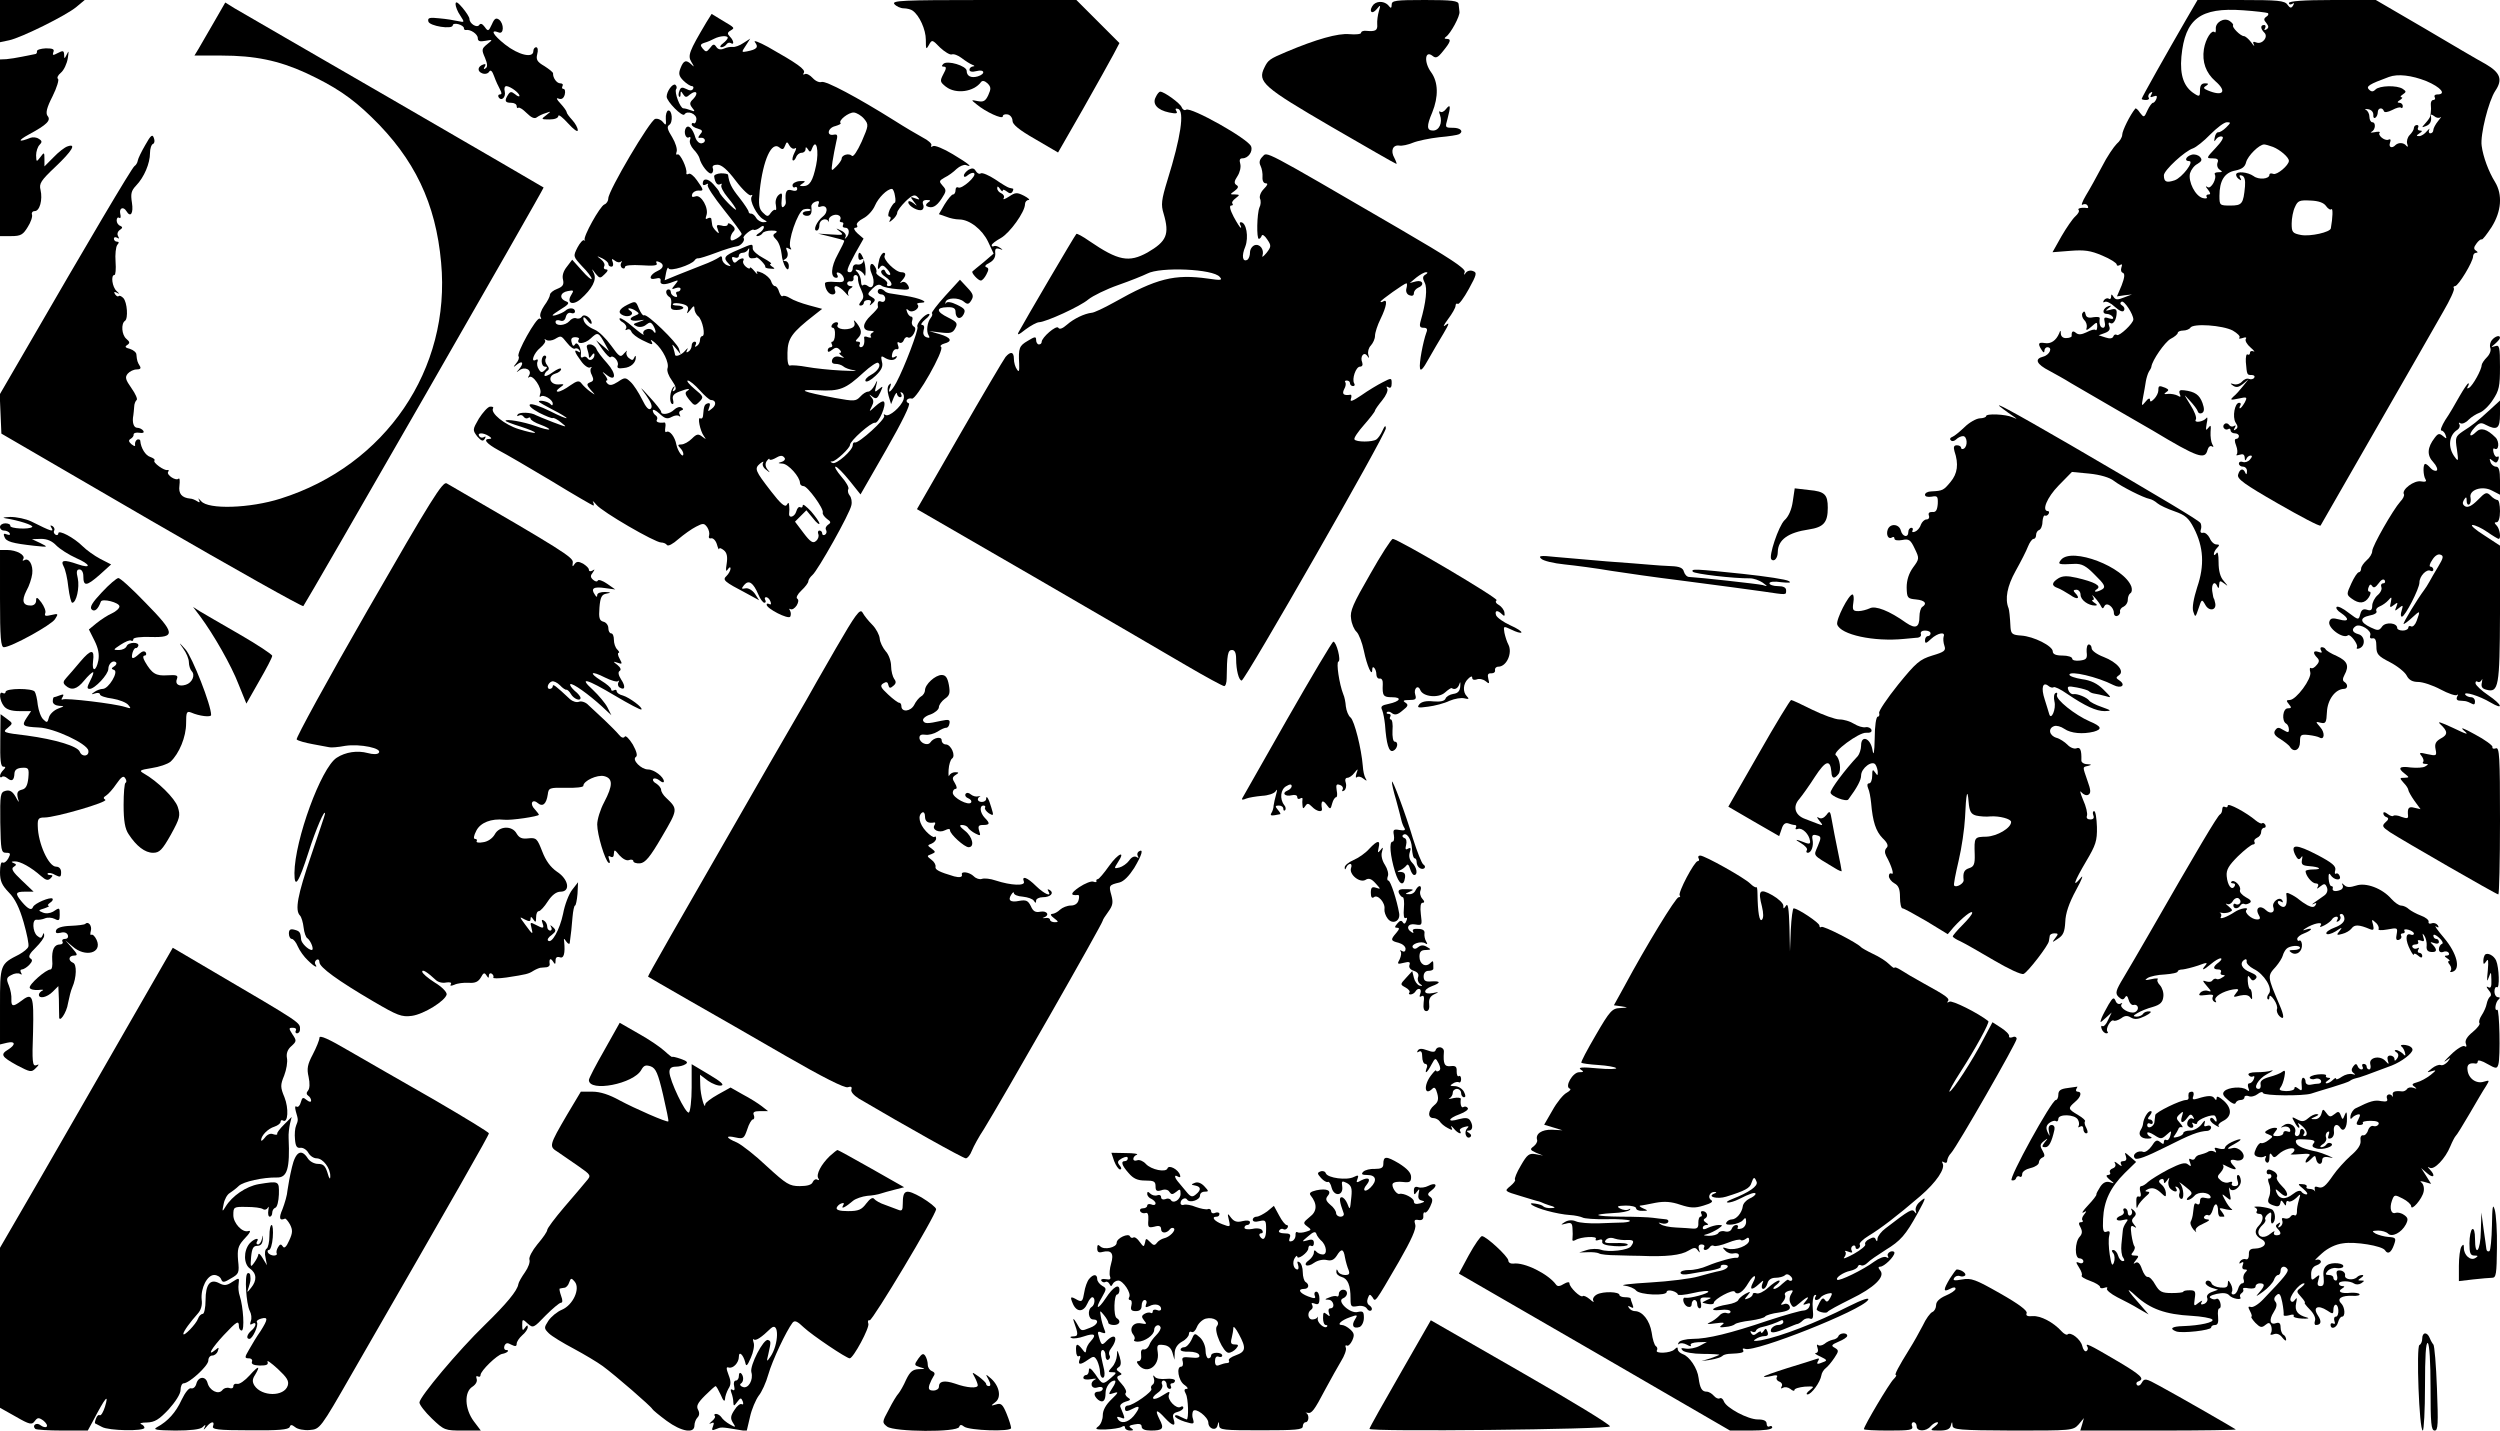 <?xml version="1.0" standalone="no"?>
<!DOCTYPE svg PUBLIC "-//W3C//DTD SVG 20010904//EN" "http://www.w3.org/TR/2001/REC-SVG-20010904/DTD/svg10.dtd">
<svg xmlns="http://www.w3.org/2000/svg" version="1.0" width="900pt" height="515pt" viewBox="0 0 900 515" preserveAspectRatio="xMidYMid meet">
<g transform="translate(0,515) scale(0.1,-0.1)" fill="#000000" stroke="none">
<path d="M0 5074 l0 -76 33 7 c43 9 205 89 242 120 l30 25 -152 0 -153 0 0 -76z"/>
<path d="M1640 5135 c0 -8 7 -27 17 -41 16 -25 16 -25 -8 -20 -13 3 -43 8 -67 10 -36 4 -43 2 -40 -11 3 -17 88 -30 88 -14 0 5 9 7 20 4 11 -3 20 -9 20 -14 0 -5 3 -8 8 -7 16 3 42 -15 42 -29 0 -11 7 -14 27 -10 28 5 28 5 7 -12 -20 -16 -21 -20 -8 -49 9 -22 10 -33 2 -38 -7 -5 -8 -2 -3 6 5 8 3 11 -5 8 -21 -7 -23 -25 -4 -32 10 -4 21 -1 25 6 5 8 11 3 18 -17 6 -17 16 -38 21 -47 7 -13 7 -18 -1 -18 -5 0 -7 -5 -4 -10 10 -16 27 0 22 21 -3 11 0 19 6 19 15 -1 47 -25 47 -35 0 -4 -7 -2 -16 6 -13 10 -17 10 -25 -2 -14 -22 -11 -29 11 -29 11 0 20 -5 20 -12 0 -6 3 -9 6 -6 3 3 16 -5 30 -19 17 -17 29 -22 37 -15 7 5 21 12 32 15 20 7 20 7 1 -8 -19 -14 -18 -15 12 -15 19 0 32 5 32 13 1 6 16 -6 35 -27 20 -22 35 -33 35 -25 0 9 -9 25 -20 37 -11 12 -20 24 -20 28 0 4 -10 18 -22 31 -15 16 -17 22 -7 18 11 -4 18 1 22 14 3 12 1 21 -5 21 -5 0 -6 5 -3 10 3 6 0 10 -8 10 -13 0 -27 20 -26 36 0 4 -14 15 -31 26 -26 15 -31 23 -26 43 4 14 2 25 -4 25 -5 0 -10 -6 -10 -14 0 -27 -54 -14 -102 24 -44 35 -55 56 -22 43 18 -7 19 31 1 46 -11 8 -17 5 -26 -16 -12 -26 -14 -27 -26 -10 -9 12 -15 14 -20 7 -8 -12 -35 5 -35 22 0 6 -11 23 -25 40 -17 20 -25 25 -25 13z"/>
<path d="M3220 5135 c7 -8 22 -15 34 -15 11 0 26 -4 31 -8 25 -17 48 -69 48 -105 0 -35 1 -37 11 -19 11 20 12 20 40 -9 17 -16 36 -27 42 -25 7 3 23 -3 36 -13 13 -10 30 -21 38 -24 9 -3 10 -6 3 -6 -7 -1 -13 -6 -13 -12 0 -7 10 -9 25 -5 30 8 34 -10 5 -19 -24 -7 -40 1 -40 20 0 18 -70 39 -84 25 -7 -7 -6 -10 2 -10 10 0 9 -7 -2 -27 -13 -25 -12 -28 9 -45 36 -28 101 -19 127 17 5 6 13 4 23 -5 13 -13 13 -20 3 -42 -10 -22 -18 -26 -38 -22 -25 5 -25 5 -5 -11 33 -28 95 -56 95 -44 0 6 8 9 18 7 9 -2 17 -12 17 -23 0 -13 24 -33 82 -66 l82 -48 90 157 c49 86 98 175 110 197 l21 40 -77 77 -78 78 -333 0 c-296 0 -333 -2 -322 -15z"/>
<path d="M4945 5134 c-8 -9 -12 -20 -9 -25 3 -6 12 -2 20 8 14 17 15 16 8 -7 -4 -14 -7 -35 -6 -47 2 -23 -6 -27 -40 -24 -10 1 -18 -2 -18 -7 0 -5 -19 -7 -42 -5 -41 4 -119 -18 -228 -64 -59 -25 -65 -29 -78 -56 -26 -52 -5 -70 242 -214 126 -73 230 -133 233 -133 2 0 -1 9 -7 21 -15 26 -6 48 17 45 10 -2 32 3 49 10 17 7 60 16 95 20 35 3 67 8 72 11 17 10 5 23 -22 23 -29 0 -29 1 -20 32 12 45 11 56 -5 36 -7 -10 -17 -14 -21 -10 -5 4 -5 -2 -1 -12 10 -28 -3 -56 -25 -56 -23 0 -24 16 -3 65 23 57 22 109 -4 145 -26 35 -23 81 5 59 12 -10 19 -7 38 17 27 33 31 44 13 44 -9 0 -9 3 -2 8 16 11 51 75 48 90 -1 6 -2 19 -3 27 -1 12 -22 15 -121 15 -108 0 -120 -2 -120 -17 0 -11 -3 -14 -8 -7 -13 19 -41 23 -57 8z"/>
<path d="M7872 5083 c-71 -123 -162 -284 -162 -289 0 -2 7 -4 16 -4 8 0 13 4 9 9 -3 5 0 13 6 17 8 5 9 3 4 -6 -6 -10 -4 -12 8 -7 11 4 14 2 10 -9 -3 -7 -8 -14 -12 -14 -4 0 -13 -12 -20 -27 -12 -27 -13 -27 -27 -9 -7 11 -15 18 -17 15 -19 -23 -47 -80 -47 -94 0 -9 -9 -24 -20 -33 -10 -10 -35 -46 -53 -82 -19 -36 -45 -83 -58 -104 -13 -22 -18 -37 -12 -33 6 4 15 3 18 -3 4 -6 3 -10 -2 -9 -18 3 -36 -1 -30 -7 4 -4 -2 -14 -12 -23 -10 -9 -32 -41 -50 -72 l-32 -57 64 5 c51 4 73 1 115 -17 29 -12 52 -27 52 -32 0 -5 5 -6 12 -2 7 5 9 2 5 -9 -3 -9 -1 -17 5 -19 8 -3 7 -16 -4 -45 l-17 -40 27 4 27 3 -29 -11 c-22 -9 -30 -9 -37 2 -7 11 -9 11 -9 1 0 -7 -4 -11 -9 -7 -5 3 -13 0 -17 -6 -4 -7 -3 -9 3 -6 6 4 22 -4 37 -18 16 -14 28 -20 32 -13 4 6 1 14 -6 18 -8 5 -9 10 -2 14 9 5 42 -45 42 -64 0 -14 -50 -61 -59 -56 -5 4 -11 1 -13 -5 -3 -8 -13 -9 -28 -4 l-25 8 22 8 c16 6 21 13 16 25 -4 11 -2 15 4 11 11 -7 23 13 23 39 0 11 -6 14 -22 9 -19 -5 -20 -4 -8 5 12 9 12 11 1 8 -20 -6 -26 -28 -7 -28 8 0 18 -5 22 -11 4 -7 0 -9 -14 -5 -17 6 -19 3 -15 -14 3 -11 0 -20 -6 -20 -10 0 -15 14 -12 34 1 5 -9 6 -23 4 -18 -4 -26 0 -28 11 -2 11 -6 12 -11 4 -4 -6 -1 -17 6 -25 8 -7 11 -20 9 -28 -4 -11 1 -10 17 4 20 18 21 18 21 1 0 -10 -3 -16 -6 -13 -3 4 -17 0 -32 -8 -19 -9 -30 -10 -39 -2 -11 9 -16 5 -15 -12 0 -3 -8 -7 -19 -7 -11 -1 -19 5 -20 15 0 14 -2 14 -6 2 -11 -26 -30 -39 -52 -35 -23 4 -26 -2 -11 -25 6 -10 10 -11 10 -2 0 6 5 12 10 12 21 0 9 -28 -15 -34 -32 -8 -24 -27 23 -51 20 -11 55 -30 77 -44 22 -13 94 -55 160 -93 66 -38 127 -73 135 -78 163 -98 188 -106 197 -70 3 11 10 17 16 13 6 -4 7 -1 1 8 -4 8 -7 27 -6 44 2 24 1 27 -8 15 -9 -12 -10 -9 -6 15 4 17 3 26 -1 20 -11 -14 -47 -19 -38 -5 4 6 -5 30 -20 53 -25 41 -26 41 -2 15 14 -15 27 -32 29 -39 2 -7 9 -9 15 -6 9 5 9 16 2 36 -11 30 -27 41 -66 46 -16 2 -20 -1 -16 -13 5 -11 3 -13 -8 -6 -8 4 -23 7 -34 6 -15 -2 -16 0 -7 6 11 7 10 10 -3 16 -23 9 -25 8 -25 -10 0 -8 -7 -22 -15 -30 -11 -11 -15 -12 -15 -3 0 7 -7 5 -16 -7 -15 -18 -15 -17 -9 16 4 19 8 45 10 57 2 12 7 28 11 35 5 7 9 15 9 18 3 23 48 88 69 100 14 7 26 17 26 22 0 4 9 8 19 8 11 0 23 5 26 10 10 17 117 9 153 -10 17 -10 28 -21 24 -25 -4 -5 1 -5 11 -2 11 4 16 3 12 -3 -4 -6 4 -20 17 -31 13 -11 17 -18 11 -14 -7 3 -13 1 -13 -5 0 -6 -4 -9 -9 -6 -4 3 -7 -9 -6 -27 4 -47 4 -47 21 -47 8 0 13 -4 9 -10 -3 -5 -12 -7 -19 -4 -7 3 -18 -2 -25 -10 -7 -8 -20 -12 -29 -9 -14 4 -15 3 -2 -6 11 -7 20 -5 35 7 l20 17 -20 -25 c-11 -14 -26 -31 -35 -38 -13 -12 -10 -13 18 -7 32 7 33 6 23 -14 -7 -12 -14 -21 -17 -21 -3 0 -2 5 1 10 3 6 2 10 -4 10 -16 0 -25 -51 -13 -71 9 -13 9 -20 0 -25 -7 -5 -8 -3 -3 6 5 8 4 11 -3 6 -6 -3 -13 -2 -17 4 -4 6 -11 8 -16 4 -5 -3 -7 -10 -3 -15 3 -5 10 -7 15 -4 5 4 9 1 9 -4 0 -6 7 -11 15 -11 8 0 15 -4 15 -10 0 -5 -4 -10 -10 -10 -6 0 -6 -9 0 -24 5 -13 6 -27 2 -32 -4 -4 1 -4 11 -1 12 4 17 1 18 -11 0 -10 3 -12 6 -4 2 6 9 12 15 12 7 0 6 -5 -2 -14 -6 -8 -18 -12 -26 -9 -8 3 -14 0 -14 -6 0 -6 7 -11 15 -11 8 0 15 -8 14 -17 0 -11 -3 -13 -6 -5 -7 18 -20 15 -26 -7 -4 -15 22 -34 144 -104 82 -47 150 -83 153 -79 2 4 93 162 202 352 109 190 217 378 240 419 24 41 41 78 38 83 -3 4 -1 8 4 8 12 0 65 88 65 107 0 7 5 13 11 13 7 0 7 3 -1 8 -8 5 -8 12 2 25 7 10 16 17 19 15 3 -2 19 19 36 45 35 56 40 116 12 162 -23 37 -43 91 -48 130 -6 39 25 162 49 198 27 40 19 65 -34 96 -26 14 -125 72 -221 129 l-175 102 -157 0 c-103 0 -156 -4 -156 -11 0 -5 5 -7 12 -3 7 5 8 3 3 -6 -6 -10 -11 -10 -20 3 -10 15 -35 17 -168 17 l-156 0 -39 -67z m292 20 c4 -3 2 -9 -5 -13 -10 -7 -10 -12 0 -23 9 -12 9 -17 0 -23 -8 -4 -9 -3 -5 4 4 7 2 12 -3 12 -14 0 -14 -13 1 -28 15 -15 -8 -43 -29 -35 -12 5 -14 2 -9 -8 4 -8 -1 -4 -10 9 -9 12 -21 22 -26 22 -12 0 -44 32 -39 39 2 3 -4 10 -13 16 -20 13 -52 -6 -49 -30 0 -9 -1 -14 -4 -11 -11 11 -33 -24 -39 -61 -7 -46 7 -85 41 -115 44 -38 28 -57 -28 -33 -15 6 -16 10 -5 16 10 7 9 9 -4 9 -13 0 -18 -8 -18 -25 0 -22 -2 -24 -19 -13 -39 24 -54 66 -48 134 13 137 68 178 222 167 44 -3 84 -8 89 -10z m571 -245 c52 -22 74 -48 39 -48 -8 0 -12 -4 -9 -10 3 -5 1 -10 -5 -10 -6 0 -10 -8 -9 -17 1 -10 1 -21 0 -25 0 -5 -1 -11 -2 -15 0 -5 -8 -16 -17 -26 -15 -17 -15 -17 1 -11 16 6 22 18 18 38 -1 5 4 4 12 -2 8 -7 18 -8 23 -4 5 4 1 -2 -9 -14 -9 -11 -17 -26 -17 -32 0 -7 -5 -12 -11 -12 -5 0 -7 6 -4 13 4 6 0 4 -8 -5 -8 -10 -20 -18 -28 -18 -11 0 -11 2 1 10 11 7 11 10 2 10 -7 0 -10 5 -7 10 3 6 1 10 -4 10 -6 0 -11 -5 -11 -11 0 -6 -7 -17 -15 -25 -8 -8 -12 -22 -9 -32 4 -10 2 -13 -3 -7 -9 12 -28 13 -39 3 -13 -14 -26 -8 -20 8 4 11 2 15 -6 11 -14 -5 -40 17 -31 26 3 3 -6 4 -19 1 -12 -2 -17 -2 -10 2 14 7 16 34 2 34 -5 0 -10 9 -10 19 0 11 -6 22 -12 25 -7 3 -4 4 7 3 12 -2 19 -10 19 -20 -1 -9 2 -14 7 -11 5 3 9 12 9 20 0 16 17 19 22 4 2 -6 14 -4 30 4 15 8 29 12 32 8 3 -3 6 0 6 6 0 7 -6 12 -12 12 -9 0 -8 4 2 10 8 5 11 10 5 10 -5 0 -3 5 5 10 13 9 13 11 0 20 -21 14 -84 12 -98 -2 -9 -9 -15 -9 -24 0 -11 11 1 19 72 45 32 12 82 6 135 -15z m-721 -167 c-10 -10 -23 -18 -28 -17 -6 0 -11 -8 -13 -19 -3 -15 -2 -17 5 -6 5 7 15 12 22 9 7 -2 -2 -18 -24 -41 -34 -36 -34 -37 -11 -37 18 0 23 -4 18 -16 -3 -9 0 -20 8 -25 11 -7 10 -9 -4 -9 -10 0 -16 -3 -14 -7 9 -15 -13 -54 -25 -47 -9 6 -9 3 1 -9 9 -12 10 -17 2 -17 -7 0 -10 -4 -7 -9 4 -5 -3 -7 -14 -4 -27 7 -53 59 -46 89 4 13 15 28 27 34 15 9 18 15 9 25 -6 7 -20 11 -30 8 -21 -6 -28 -23 -9 -23 20 0 -25 -59 -52 -69 -30 -10 -39 -6 -39 18 0 18 76 88 105 97 11 4 39 26 62 50 24 24 50 44 60 44 15 0 14 -2 -3 -19z m169 -70 c25 -10 57 -37 57 -50 0 -16 -43 -52 -56 -47 -8 3 -14 2 -14 -3 0 -16 -39 -19 -57 -5 -21 15 -63 19 -63 5 0 -6 5 -13 12 -17 7 -5 8 -3 3 6 -5 8 -3 11 6 8 9 -3 13 -16 11 -39 -6 -63 -10 -69 -53 -69 -38 0 -39 1 -39 35 0 54 18 84 57 91 24 5 35 13 39 30 6 23 47 64 65 64 4 0 19 -4 32 -9z m191 -213 c7 -10 16 -15 19 -11 6 5 5 -30 -2 -69 -2 -14 -74 -30 -107 -24 -31 6 -34 10 -34 41 0 19 5 46 12 60 10 23 17 25 56 23 29 -1 48 -8 56 -20z"/>
<path d="M769 5068 c-23 -40 -48 -83 -55 -95 l-14 -23 97 0 c121 0 206 -18 303 -62 105 -49 164 -88 238 -160 154 -149 231 -310 250 -523 36 -384 -200 -731 -578 -850 -110 -35 -261 -40 -286 -9 -9 10 -12 13 -8 5 5 -10 3 -12 -7 -5 -8 5 -18 9 -24 9 -31 3 -43 18 -39 47 2 17 1 28 -3 25 -9 -10 -44 13 -38 24 4 5 3 8 -2 7 -11 -4 -54 27 -47 34 3 4 -4 9 -15 13 -17 5 -34 32 -36 58 0 4 -4 6 -10 5 -5 -2 -9 -9 -9 -16 2 -10 -1 -10 -13 -1 -10 9 -11 14 -3 19 7 4 12 11 11 16 0 5 9 8 21 6 12 -2 18 0 14 7 -4 6 -14 11 -22 11 -13 0 -19 20 -14 45 1 5 2 19 3 30 0 11 5 22 9 25 4 3 -4 22 -19 43 -21 30 -24 39 -13 52 7 8 21 15 32 15 13 0 17 4 11 13 -8 13 -10 18 -12 41 0 7 -11 16 -23 20 -17 4 -20 8 -10 14 10 7 10 11 -3 22 -17 14 -20 55 -5 65 12 8 8 67 -6 82 -7 7 -14 10 -17 7 -3 -3 -8 0 -13 7 -5 8 -3 10 7 5 10 -6 10 -4 -1 6 -16 14 -22 58 -8 58 4 0 6 21 4 48 -2 26 1 53 6 60 7 8 7 12 -1 12 -6 0 -11 5 -11 11 0 5 5 7 12 3 7 -5 8 -3 3 6 -4 7 -2 16 6 22 11 7 11 11 2 15 -7 2 -13 11 -13 19 0 9 4 13 9 10 5 -4 7 3 4 14 -5 21 11 28 22 10 15 -25 26 -8 20 30 -5 32 -3 43 15 62 29 30 50 80 50 117 0 16 5 31 11 33 5 2 7 11 3 21 -5 15 -11 11 -31 -25 -14 -24 -26 -49 -27 -56 -1 -8 -7 -17 -12 -20 -10 -7 -170 -278 -388 -655 l-97 -167 3 -71 3 -70 540 -314 c297 -172 543 -310 547 -307 9 10 868 1505 865 1507 -1 1 -245 143 -542 315 -297 171 -554 321 -572 331 l-32 20 -42 -73z"/>
<path d="M2542 5068 c-61 -103 -67 -118 -53 -141 11 -18 11 -20 0 -9 -19 18 -28 15 -39 -13 -8 -20 -6 -29 10 -45 11 -11 25 -20 31 -20 5 0 7 -5 4 -10 -4 -7 -12 -7 -25 0 -14 7 -20 6 -24 -7 -4 -9 -4 -18 -1 -21 3 -3 5 1 5 9 0 12 2 12 9 0 8 -12 12 -13 25 -1 23 18 32 5 12 -16 -14 -13 -14 -19 -4 -32 11 -13 10 -15 -5 -9 -10 4 -22 7 -27 7 -11 0 -33 57 -26 69 4 5 2 12 -3 16 -10 5 -31 -24 -31 -43 0 -17 57 -75 64 -64 10 16 45 2 43 -18 -1 -10 -5 -16 -9 -14 -4 3 -8 1 -8 -4 0 -5 10 -12 22 -15 17 -5 19 -9 9 -20 -9 -12 -9 -15 1 -13 18 2 22 -17 4 -20 -9 -1 -18 8 -22 19 -10 35 -26 50 -35 36 -9 -15 0 -41 12 -33 5 3 6 -2 3 -10 -3 -8 3 -23 13 -34 10 -10 19 -24 21 -31 5 -24 34 -61 44 -55 5 3 7 12 4 19 -3 8 4 12 17 12 15 0 36 -18 66 -58 24 -32 49 -55 54 -52 6 3 7 1 3 -5 -9 -14 19 -68 41 -81 17 -10 17 -10 1 -11 -9 0 -21 7 -26 16 -5 9 -13 15 -18 15 -5 -1 -9 3 -9 7 0 4 -15 27 -33 50 -29 36 -37 53 -41 83 -1 3 -12 5 -26 5 -14 -1 -25 -6 -24 -11 3 -23 12 -34 22 -28 5 3 7 2 4 -4 -3 -5 7 -25 23 -44 16 -19 29 -38 30 -43 0 -9 -58 51 -60 62 -1 4 -11 17 -22 29 -20 22 -38 22 -38 2 0 -6 5 -7 12 -3 6 4 9 3 6 -2 -4 -5 23 -45 58 -89 35 -44 64 -83 64 -87 0 -4 -9 -12 -20 -18 -15 -8 -20 -8 -20 3 0 7 5 18 10 23 8 8 6 15 -5 24 -9 7 -15 8 -15 2 0 -5 -10 -8 -22 -4 -18 4 -20 2 -14 -14 6 -16 5 -17 -6 -6 -7 7 -14 17 -14 22 -1 6 -2 15 -3 21 0 5 -6 7 -13 3 -8 -5 -9 -2 -5 10 10 26 -19 77 -39 69 -12 -4 -15 -2 -12 8 3 8 13 13 22 13 21 -2 20 2 -5 37 -11 16 -25 27 -30 23 -5 -3 -9 -2 -8 3 4 16 -23 73 -32 67 -5 -3 -6 2 -3 10 3 9 -4 32 -16 52 -17 27 -20 38 -11 44 15 9 11 56 -4 52 -5 -2 -9 -15 -8 -30 2 -23 0 -25 -10 -12 -7 9 -19 14 -28 12 -18 -3 -169 -259 -169 -286 0 -9 -6 -19 -14 -22 -16 -6 -78 -118 -71 -128 3 -3 2 -4 -2 -1 -4 3 -15 -9 -24 -26 -16 -32 -16 -32 17 -68 19 -19 34 -39 34 -45 0 -5 -16 8 -35 30 l-35 39 -19 -25 c-13 -16 -18 -33 -14 -47 4 -18 -1 -25 -21 -33 -14 -5 -26 -15 -26 -21 0 -6 -9 -24 -21 -40 -11 -16 -17 -34 -13 -40 4 -7 3 -9 -3 -6 -11 7 -86 -127 -76 -136 3 -4 0 -15 -8 -24 -13 -16 -12 -17 4 -4 20 15 23 2 5 -19 -11 -12 -10 -12 2 -3 20 15 46 1 35 -18 -5 -8 -5 -11 0 -7 12 12 48 -40 40 -59 -3 -10 -3 -14 1 -11 9 10 44 -10 44 -25 0 -7 -3 -8 -8 -2 -7 9 -42 17 -42 9 0 -2 23 -15 50 -29 28 -14 50 -28 50 -30 0 -3 -27 8 -60 25 -34 17 -66 28 -72 24 -6 -4 7 -16 33 -30 24 -12 46 -21 49 -19 3 2 17 -5 30 -16 24 -19 22 -18 -29 1 -30 12 -58 23 -61 25 -17 11 -60 12 -66 3 -4 -6 -2 -8 4 -4 6 3 13 2 17 -4 4 -6 11 -8 16 -5 5 4 9 2 9 -2 0 -5 16 -15 36 -22 19 -7 34 -15 31 -17 -2 -2 -24 3 -48 12 -45 16 -109 27 -109 19 0 -2 25 -12 55 -21 30 -10 53 -19 51 -22 -3 -2 -29 4 -58 13 -52 16 -103 58 -93 75 3 4 -2 7 -11 6 -8 -1 -26 -21 -40 -43 -23 -40 -23 -41 -6 -64 15 -17 21 -19 27 -9 5 8 4 11 -3 6 -6 -3 -13 -2 -17 4 -8 13 15 13 35 0 10 -6 11 -10 3 -10 -26 0 -12 -17 32 -41 25 -13 111 -63 191 -111 80 -49 148 -88 150 -88 3 0 2 6 -1 13 -4 6 2 2 12 -10 21 -26 211 -136 233 -136 8 0 18 -4 21 -9 4 -6 22 4 41 21 20 17 48 37 64 45 25 13 29 13 40 -2 6 -9 9 -22 7 -29 -3 -8 0 -13 7 -11 7 2 17 -8 21 -22 4 -14 7 -21 8 -16 1 5 8 2 17 -5 11 -9 14 -23 10 -49 -4 -24 -3 -30 4 -20 6 9 10 10 10 3 0 -6 -6 -18 -14 -26 -16 -15 -11 -20 73 -64 l44 -24 -15 23 c-9 13 -24 22 -34 20 -15 -3 -16 -2 -5 12 17 20 33 8 51 -34 7 -17 17 -30 22 -30 5 0 6 5 3 10 -3 6 -2 10 3 10 6 0 13 -7 16 -16 3 -8 2 -12 -4 -9 -6 3 -10 3 -10 -2 0 -14 78 -54 85 -43 3 6 3 15 -1 22 -4 6 -3 8 2 5 6 -3 15 3 22 13 7 12 8 21 2 25 -5 3 1 16 15 29 14 13 25 28 25 33 0 6 7 16 15 23 19 16 135 222 140 251 3 12 0 28 -6 35 -6 7 -8 18 -5 23 4 5 -8 26 -25 45 -17 20 -26 36 -21 36 6 0 28 -23 50 -50 l40 -50 93 162 c57 100 88 163 81 166 -7 2 -10 8 -7 12 3 5 11 7 18 5 15 -6 119 177 105 186 -5 3 0 9 11 12 32 8 25 22 -16 34 l-38 11 42 -5 c34 -4 43 -2 52 15 10 18 6 23 -26 39 -43 21 -44 36 -3 37 22 1 30 -4 30 -16 0 -25 18 -31 29 -10 8 16 5 21 -24 35 -20 10 -36 12 -39 6 -2 -5 -3 -4 -2 3 4 17 47 18 66 2 13 -11 18 -10 27 5 9 15 7 23 -15 46 l-26 28 -53 -58 c-29 -32 -51 -61 -48 -63 3 -3 1 -10 -4 -16 -13 -16 -17 -49 -8 -63 6 -9 3 -11 -8 -7 -10 4 -13 13 -10 25 4 11 2 19 -5 19 -7 0 -2 9 11 20 13 10 19 19 13 20 -15 0 -47 -37 -41 -47 5 -9 -47 -146 -76 -200 -19 -35 -34 -45 -22 -15 4 12 3 14 -4 7 -7 -7 -7 -22 -2 -40 l9 -30 10 25 c6 14 11 19 11 13 1 -7 6 -13 12 -13 5 0 7 5 3 12 -4 7 -3 8 4 4 6 -4 8 -14 5 -24 -9 -27 -52 -64 -65 -56 -6 4 -8 3 -5 -3 7 -11 -92 -100 -105 -96 -5 2 -8 -3 -8 -10 0 -18 -58 -69 -72 -64 -10 4 -10 6 -1 6 13 1 63 48 63 59 0 15 77 83 90 80 13 -3 43 66 32 76 -3 4 -17 -4 -30 -16 -24 -22 -24 -22 -14 -2 8 15 8 24 -1 34 -10 12 -9 12 4 2 13 -10 18 -7 28 15 11 24 11 25 -5 12 -15 -13 -16 -11 -10 11 6 25 6 25 -5 3 -7 -13 -17 -23 -24 -23 -7 0 -19 -8 -28 -18 -16 -17 -22 -17 -89 -5 -122 23 -143 32 -63 28 79 -4 99 4 164 64 24 22 48 38 52 35 13 -8 0 -30 -26 -44 -13 -7 -22 -17 -19 -22 4 -5 19 3 36 19 22 21 28 34 23 51 -4 18 -3 22 7 16 20 -13 37 -13 45 -2 4 7 1 8 -6 3 -9 -5 -12 -2 -9 11 2 11 9 18 16 17 7 -2 9 4 5 14 -4 10 -2 14 4 10 6 -4 14 0 17 9 3 8 10 13 15 9 6 -3 15 3 21 14 7 14 7 22 -1 26 -6 4 -8 13 -5 21 3 8 1 14 -3 14 -5 0 -12 7 -15 16 -5 13 -3 14 6 6 14 -11 43 10 31 22 -4 3 2 6 13 6 32 1 -5 17 -56 25 -25 4 -50 8 -57 9 -7 1 -16 5 -19 9 -11 10 -24 9 -24 -3 0 -5 6 -10 13 -10 8 0 14 -7 14 -15 0 -9 -6 -14 -14 -11 -11 5 -15 0 -12 -20 0 -3 -11 -16 -25 -29 -32 -30 -34 -55 -3 -56 12 0 16 -3 9 -6 -6 -2 -10 -9 -7 -14 4 -5 -1 -6 -10 -3 -9 4 -15 3 -14 -2 3 -20 -2 -34 -12 -34 -5 0 -7 5 -4 10 3 6 1 10 -6 10 -10 0 -10 3 -1 12 16 16 15 30 -3 54 -11 13 -13 14 -9 3 3 -11 -2 -18 -16 -22 -26 -7 -52 2 -44 14 3 5 1 9 -5 9 -5 0 -13 -4 -16 -10 -3 -5 -2 -10 3 -10 6 0 9 -11 8 -25 0 -14 -5 -25 -9 -25 -5 0 -5 -4 -2 -10 3 -5 1 -10 -4 -10 -6 0 -11 -5 -11 -11 0 -8 5 -7 15 1 12 10 19 10 27 2 7 -7 8 -12 2 -12 -5 0 -2 -5 6 -11 12 -8 11 -9 -6 -4 -14 4 -24 0 -28 -10 -3 -10 1 -15 12 -15 10 0 22 -4 28 -9 5 -5 23 -12 39 -14 17 -3 -4 -3 -46 -1 -41 2 -97 8 -124 13 -27 5 -54 7 -60 5 -7 -3 -11 12 -10 46 1 52 15 72 97 136 l28 22 -48 13 c-26 7 -56 18 -68 26 -11 7 -23 10 -26 7 -4 -3 -9 4 -13 15 -3 12 -10 21 -15 21 -5 0 -11 8 -14 18 -3 9 -17 22 -31 29 -19 8 -24 8 -19 0 3 -7 -2 -3 -10 7 -9 11 -16 16 -16 12 0 -5 -7 -3 -15 4 -8 7 -12 16 -9 21 7 13 -10 11 -23 -2 -7 -7 -12 -6 -16 5 -4 10 -1 13 9 9 7 -3 14 0 14 6 0 6 6 11 14 11 8 0 17 6 20 13 4 6 4 2 2 -10 -3 -15 1 -23 10 -23 8 0 15 1 17 3 4 4 35 -28 32 -33 -2 -3 6 -7 18 -7 17 -2 19 0 7 7 -8 5 -10 10 -5 10 6 1 -7 10 -27 21 -21 11 -38 26 -38 34 0 19 1 19 -54 -5 -48 -20 -54 -28 -33 -49 10 -10 9 -11 -5 -6 -10 4 -18 14 -18 22 0 11 -4 13 -12 6 -7 -5 -33 -18 -58 -27 -25 -10 -66 -26 -91 -36 l-46 -19 5 27 c3 15 7 22 9 16 4 -13 82 12 94 29 3 5 9 8 13 7 3 -1 32 8 64 20 31 12 65 22 74 23 15 1 32 22 25 30 -5 6 29 34 36 30 4 -3 14 1 22 7 10 8 15 9 15 2 0 -6 -8 -16 -17 -21 -10 -6 -13 -11 -6 -11 6 0 15 5 18 10 3 6 18 10 33 10 18 0 23 -3 14 -9 -11 -6 -10 -11 3 -24 9 -9 17 -32 19 -52 3 -37 26 -75 26 -42 0 9 -6 17 -12 17 -10 0 -10 2 0 8 8 5 10 16 6 27 -6 14 -4 16 6 10 9 -5 11 -4 6 3 -12 20 26 131 47 138 10 3 21 3 24 0 4 -3 -1 -6 -10 -6 -9 0 -17 -4 -17 -8 0 -5 7 -9 15 -9 14 0 19 9 16 33 -1 7 6 15 15 18 11 4 15 2 11 -8 -4 -10 -1 -13 7 -10 24 9 30 -18 9 -35 -23 -18 -37 -51 -23 -51 6 0 10 9 10 20 0 19 24 28 33 13 2 -5 2 -3 1 4 -3 13 23 26 37 17 5 -3 7 -10 4 -15 -4 -5 -1 -9 5 -9 6 0 8 -4 5 -10 -3 -5 0 -10 9 -10 15 0 16 -24 1 -37 -4 -4 -5 -3 -1 4 4 7 -3 17 -16 23 -21 10 -21 10 -5 -3 16 -13 13 -14 -30 -11 l-48 3 45 -11 c25 -6 47 -12 49 -14 2 -2 -9 -24 -23 -50 -25 -45 -27 -84 -5 -84 6 0 7 5 3 11 -4 7 -1 10 7 7 8 -3 15 -12 17 -20 2 -13 -4 -15 -32 -13 -20 2 -36 0 -36 -5 0 -20 13 -40 27 -40 9 0 13 6 9 15 -8 23 13 18 36 -7 11 -13 16 -17 12 -9 -3 7 0 17 7 22 10 6 11 9 2 9 -7 0 -13 4 -13 10 0 5 6 9 13 7 6 -1 11 4 10 11 -2 6 2 12 7 12 6 0 10 -6 9 -12 -1 -7 3 -25 11 -40 10 -22 11 -30 0 -43 -8 -10 -9 -15 -1 -15 6 0 11 5 11 10 0 6 7 10 16 10 9 0 12 -5 8 -12 -5 -10 -3 -9 7 0 12 11 11 15 -3 23 -16 9 -16 11 3 30 14 14 24 17 32 11 7 -6 33 -11 59 -13 42 -4 45 -2 37 14 -6 10 -15 15 -22 11 -9 -5 -8 -3 1 7 16 18 15 29 -3 29 -21 0 -68 47 -60 60 3 6 2 10 -3 10 -5 0 -12 -10 -16 -22 -8 -32 -7 -45 2 -30 7 9 13 8 27 -8 10 -11 13 -20 7 -20 -6 0 -12 6 -15 13 -2 7 -8 8 -13 3 -5 -5 1 -15 14 -23 23 -16 29 -33 11 -33 -5 0 -8 4 -5 8 3 5 -6 15 -19 22 -13 7 -23 16 -20 19 2 4 0 13 -5 21 -14 23 -24 2 -12 -25 14 -30 6 -60 -13 -45 -6 5 -15 7 -18 3 -4 -3 -7 3 -7 13 0 11 -6 26 -12 33 -11 10 -10 12 2 9 8 -2 18 -10 22 -18 3 -8 5 2 4 22 -2 39 -26 80 -26 44 0 -10 5 -14 11 -10 7 4 10 1 7 -7 -3 -8 -12 -13 -22 -11 -9 2 -16 -4 -16 -13 0 -8 -4 -15 -10 -15 -15 0 -12 10 19 68 l30 53 -22 19 c-12 11 -15 20 -8 20 7 0 10 4 6 10 -3 5 7 16 23 24 16 8 35 29 42 46 12 28 44 60 61 60 4 0 9 -11 11 -25 3 -14 2 -25 -1 -25 -3 0 -11 -11 -18 -25 -6 -15 -7 -25 -1 -25 5 0 6 -6 2 -12 -5 -9 -2 -9 9 1 9 7 17 19 17 25 0 7 14 25 30 41 24 23 33 26 43 16 10 -10 8 -11 -8 -5 -18 7 -19 6 -5 -12 14 -18 14 -18 -2 -5 -11 8 -18 9 -18 3 0 -14 38 -35 50 -27 5 3 7 12 3 20 -3 10 1 15 13 15 15 0 16 -2 5 -9 -7 -5 -9 -10 -5 -13 19 -10 35 -2 54 27 17 26 18 31 4 46 -14 16 -14 18 7 30 13 6 32 20 43 31 11 10 26 16 33 14 29 -11 10 5 -47 39 -33 20 -65 33 -71 29 -7 -4 -9 -3 -6 3 3 5 -11 18 -31 28 -20 11 -66 38 -102 61 -134 84 -247 144 -262 139 -8 -3 -22 3 -32 14 -10 11 -23 18 -29 14 -6 -3 -7 -1 -3 5 7 12 -23 33 -129 93 -33 18 -54 26 -47 17 14 -18 7 -26 -29 -33 -20 -4 -20 -3 -4 21 l16 25 -25 -16 c-13 -9 -30 -15 -38 -14 -7 1 -21 -1 -32 -6 -12 -5 -21 -3 -27 6 -8 12 -12 11 -23 -4 -12 -15 -15 -15 -26 -2 -10 12 -9 16 6 21 11 3 27 10 36 15 20 10 48 12 48 3 0 -4 -8 -13 -17 -20 -10 -7 -13 -14 -6 -14 6 0 15 5 18 10 4 6 11 8 16 5 13 -9 11 9 -3 23 -10 10 -10 15 2 22 16 10 17 9 -32 38 l-36 22 -20 -32z m569 -346 c17 -21 16 -24 -9 -82 -16 -35 -30 -56 -35 -51 -11 11 -37 3 -37 -10 0 -5 -9 -18 -19 -28 -19 -19 -19 -19 -14 17 3 20 9 51 13 69 7 27 5 31 -9 28 -27 -5 -21 25 6 31 13 4 22 8 19 11 -9 9 29 39 48 38 10 -1 27 -11 37 -23z m-249 -106 c6 4 5 -3 -2 -16 -6 -12 -9 -24 -6 -27 3 -3 8 2 12 11 3 9 12 16 20 16 8 0 14 6 14 13 0 9 2 9 9 -1 6 -11 10 -10 15 5 15 37 25 -10 14 -62 -12 -57 -23 -75 -47 -75 -14 0 -14 2 -1 10 12 8 9 9 -11 8 -14 -1 -26 -8 -26 -15 0 -6 4 -10 9 -7 4 3 8 0 8 -6 0 -7 -8 -9 -20 -5 -19 6 -25 -6 -21 -42 1 -6 -3 -14 -9 -18 -6 -4 -8 6 -6 25 3 25 1 28 -11 18 -8 -7 -13 -22 -10 -35 2 -13 2 -21 -1 -19 -3 3 -10 -1 -17 -10 -10 -15 -13 -15 -29 1 -14 14 -16 28 -11 79 12 111 43 179 71 155 11 -9 15 -7 20 6 6 16 8 16 16 1 5 -9 14 -14 20 -10z m-672 -416 c0 -6 5 -10 11 -10 6 0 8 7 5 16 -5 13 -4 14 7 6 8 -7 18 -8 22 -4 5 4 5 2 1 -5 -3 -6 -2 -14 4 -18 5 -3 10 -2 10 4 0 6 24 8 60 6 42 -3 59 -1 54 7 -4 6 -1 9 6 6 22 -7 21 -23 -2 -33 -29 -13 -36 -35 -8 -28 14 4 20 1 18 -8 -3 -15 15 -16 47 -3 18 7 19 6 5 -11 -14 -17 -13 -18 3 -12 9 3 17 2 17 -3 0 -6 -5 -10 -11 -10 -5 0 -7 -5 -3 -11 4 -7 1 -10 -7 -7 -8 3 -14 10 -14 16 0 7 -4 11 -10 10 -11 -3 -8 -20 6 -28 5 -3 7 -15 5 -26 -3 -16 1 -20 20 -20 13 0 24 4 24 8 0 4 -10 8 -22 8 -12 0 -19 3 -15 6 3 4 18 3 32 0 20 -5 25 -11 21 -24 -5 -13 -3 -13 9 2 12 16 15 17 15 4 0 -8 6 -21 14 -27 15 -13 27 -71 14 -71 -4 0 -8 -6 -8 -14 0 -8 -5 -18 -12 -22 -7 -4 -8 -3 -4 4 4 7 2 12 -3 12 -6 0 -11 -6 -11 -14 0 -8 -5 -18 -12 -22 -7 -5 -9 -2 -4 7 4 8 1 6 -7 -3 -13 -16 -37 -25 -37 -14 0 2 -3 13 -6 23 -6 16 -5 16 10 -2 l16 -20 -6 20 c-8 23 -114 126 -125 120 -4 -3 -12 8 -19 24 -11 28 -12 28 -41 14 -32 -16 -37 -30 -14 -39 21 -8 41 6 24 17 -8 5 -9 9 -4 9 6 0 17 -4 25 -10 12 -8 12 -10 -3 -16 -27 -10 -20 -22 11 -18 27 4 27 4 2 -5 -22 -7 -23 -9 -7 -16 10 -4 24 -2 33 6 13 10 17 10 25 -2 5 -8 9 -18 9 -24 0 -5 -4 -4 -8 3 -5 7 -16 10 -25 6 -10 -3 -14 -11 -10 -18 4 -6 -13 6 -37 26 -24 21 -46 35 -49 32 -3 -3 2 -10 12 -15 9 -6 14 -15 11 -21 -4 -6 -3 -8 3 -5 6 4 13 1 16 -7 3 -8 20 -21 38 -30 39 -19 42 -20 33 -3 -4 6 2 3 14 -7 29 -25 52 -73 45 -92 -3 -9 4 -28 16 -44 14 -20 17 -31 9 -36 -7 -5 -8 -2 -3 7 5 8 4 11 0 6 -13 -11 -17 -55 -6 -61 5 -3 7 3 4 14 -4 15 2 22 22 30 31 12 45 13 28 2 -8 -5 -6 -14 8 -31 19 -23 21 -23 37 -7 16 16 15 19 -18 46 -19 16 -30 30 -24 30 7 0 26 -16 43 -35 17 -19 35 -35 40 -35 19 0 21 -18 4 -31 -15 -12 -16 -12 -10 4 5 13 3 17 -5 15 -12 -4 -14 -8 -17 -44 0 -8 -5 -13 -10 -10 -11 7 -1 -45 13 -64 9 -13 9 -13 -6 -2 -14 11 -20 10 -37 -7 -12 -12 -29 -21 -38 -21 -13 0 -14 -3 -5 -12 7 -7 12 -16 12 -22 0 -18 -20 9 -25 33 -5 28 -24 53 -36 46 -4 -3 -6 3 -4 15 2 11 1 19 -3 19 -19 -3 -33 2 -27 10 3 5 1 12 -5 16 -5 3 -10 11 -10 17 0 6 11 1 24 -11 19 -18 28 -21 44 -12 11 6 23 7 27 3 5 -4 5 -2 2 5 -4 6 -2 13 5 15 9 3 9 6 1 11 -6 4 -18 0 -26 -8 -16 -16 -47 -21 -47 -7 0 4 -18 27 -41 52 -37 41 -38 41 -13 7 18 -26 24 -41 17 -48 -7 -7 -17 3 -32 34 -12 24 -30 52 -41 62 -18 17 -21 17 -46 0 -19 -12 -29 -14 -37 -6 -6 6 -7 11 -3 11 5 0 2 8 -5 18 -13 15 -12 16 4 3 35 -28 37 3 3 41 -18 20 -36 43 -39 52 -4 9 -14 16 -23 16 -11 0 -14 -5 -10 -16 3 -9 6 -21 6 -27 0 -7 4 -6 10 3 6 9 10 10 10 3 0 -16 -17 -26 -25 -13 -4 6 -11 8 -16 4 -6 -3 -9 0 -8 7 4 23 -13 53 -21 39 -5 -8 -9 -6 -12 7 -4 13 0 19 13 19 10 0 16 -4 13 -7 -12 -20 21 -18 42 2 27 25 28 25 56 -26 l11 -20 -23 20 -24 20 23 -33 c13 -18 26 -31 29 -28 9 10 31 -15 26 -29 -4 -10 2 -13 21 -10 27 2 45 20 44 40 0 6 -3 4 -6 -3 -4 -10 -8 -10 -19 -1 -8 6 -11 16 -8 23 3 6 -1 3 -9 -6 -13 -16 -17 -14 -47 28 -18 25 -44 51 -59 57 -28 12 -41 26 -41 42 1 6 7 1 15 -9 8 -11 15 -15 15 -9 0 18 -27 36 -35 23 -4 -6 -13 -9 -20 -6 -8 3 -19 -2 -25 -10 -15 -17 -50 -19 -50 -3 0 6 7 8 16 5 10 -4 18 0 21 13 3 12 11 17 19 14 8 -3 14 0 14 6 0 13 -22 15 -35 2 -6 -5 -21 -12 -35 -16 -18 -4 -13 1 15 19 33 20 37 26 23 31 -26 10 -22 32 6 37 21 4 23 3 13 -13 -19 -30 4 -41 33 -16 42 37 59 70 48 93 -9 19 -9 19 6 -1 15 -18 17 -18 33 -2 12 11 13 17 5 17 -7 0 -10 5 -7 11 4 6 -1 17 -11 25 -18 14 -18 14 4 4 12 -6 22 -15 22 -20z m-148 -285 c11 -14 23 -23 28 -20 5 3 12 0 16 -6 4 -8 3 -9 -4 -5 -18 11 -14 -2 10 -34 11 -16 26 -26 32 -23 6 3 8 3 4 -2 -4 -4 -3 -16 3 -26 7 -15 6 -21 -6 -25 -14 -6 -14 -9 2 -28 18 -20 18 -20 -2 -6 -11 8 -25 21 -31 29 -9 12 -16 11 -42 -7 -16 -12 -36 -22 -43 -22 -8 0 -5 6 6 14 18 13 18 14 -5 12 -31 -1 -40 30 -11 39 12 3 21 11 21 16 0 6 -13 1 -30 -11 -16 -12 -30 -17 -30 -11 0 5 5 13 10 16 8 5 7 11 0 20 -7 8 -9 19 -5 25 3 5 1 10 -4 10 -6 0 -11 -9 -11 -20 0 -11 5 -20 12 -20 9 0 9 -3 0 -12 -10 -10 -15 -10 -22 2 -6 8 -8 21 -5 28 3 7 0 10 -5 7 -22 -13 -8 25 15 43 13 11 21 23 17 27 -4 5 -1 5 5 1 7 -4 21 -2 30 3 24 14 22 14 45 -14z m783 -414 c3 -5 -3 -12 -12 -14 -14 -4 -13 -5 4 -6 21 -1 63 -48 63 -70 0 -6 6 -11 13 -11 14 0 73 -81 69 -95 -2 -5 5 -15 15 -23 15 -10 15 -14 4 -21 -7 -5 -11 -13 -7 -19 3 -6 2 -13 -4 -17 -5 -3 -10 -1 -10 4 0 6 -4 11 -10 11 -5 0 -7 -6 -4 -13 3 -8 -1 -19 -9 -25 -10 -9 -20 -3 -44 29 l-31 41 20 20 21 21 24 -29 c12 -16 23 -24 23 -19 0 6 -14 25 -30 44 -17 18 -30 28 -30 22 0 -7 -4 -10 -9 -7 -5 3 -11 -3 -14 -14 -6 -22 -29 -28 -26 -7 1 6 1 19 0 27 -1 12 -3 12 -9 2 -6 -9 -23 6 -56 49 -58 75 -61 82 -40 100 10 8 15 9 11 3 -4 -7 1 -18 11 -25 15 -12 16 -12 5 1 -8 10 -9 21 -3 30 6 8 10 11 10 7 0 -4 8 -3 18 2 22 13 29 13 37 2z"/>
<path d="M133 4965 c1 -5 -2 -10 -8 -10 -5 -1 -26 -5 -45 -9 -19 -4 -45 -8 -57 -9 l-23 -1 0 -318 0 -318 40 0 c35 0 43 5 60 33 11 17 18 38 15 45 -2 6 2 12 10 12 18 0 29 41 21 76 -6 23 1 34 54 84 59 56 77 85 43 73 -10 -3 -33 -21 -50 -39 l-33 -33 0 26 c0 26 -1 26 -15 7 -14 -18 -14 -18 -15 7 0 14 6 31 12 37 10 10 10 15 -2 22 -8 6 -22 7 -30 4 -45 -18 -48 -11 -6 12 65 35 81 51 67 67 -7 10 -3 29 18 70 16 32 24 60 20 63 -5 3 -1 13 10 22 11 9 22 33 25 52 4 26 4 30 -3 15 -9 -18 -10 -18 -10 -2 -1 15 -4 16 -23 6 -17 -9 -20 -9 -16 3 5 11 -2 14 -27 14 -18 -1 -33 -5 -32 -11z"/>
<path d="M4161 4801 c-14 -25 5 -47 48 -56 25 -5 32 -4 26 5 -5 8 -3 11 6 8 24 -8 10 -102 -38 -256 -22 -72 -24 -89 -14 -121 22 -75 11 -100 -58 -140 -67 -37 -105 -30 -209 41 -24 17 -45 28 -47 26 -5 -4 -189 -318 -207 -352 -8 -14 -2 -13 24 8 19 14 41 26 49 26 25 1 148 57 177 82 16 13 65 37 108 52 43 15 90 34 104 41 47 25 238 17 261 -12 11 -12 5 -13 -42 -6 -121 17 -185 1 -339 -86 -36 -20 -72 -37 -80 -37 -26 -3 -64 -21 -89 -43 -16 -14 -27 -18 -31 -11 -7 11 -60 -35 -60 -51 0 -5 -4 -9 -10 -9 -5 0 -10 7 -10 16 0 13 -4 13 -30 -3 -31 -18 -34 -26 -31 -83 1 -27 -1 -31 -8 -20 -6 8 -11 25 -11 38 0 26 -12 28 -30 7 -7 -9 -82 -136 -166 -282 l-153 -266 422 -244 c232 -135 479 -278 548 -319 70 -41 131 -74 136 -74 5 0 9 12 9 28 1 85 4 102 19 102 10 0 15 -10 15 -32 0 -41 10 -78 20 -78 12 0 520 888 519 908 0 12 -4 10 -12 -8 -6 -14 -16 -28 -22 -32 -14 -10 -73 -10 -79 0 -3 5 13 28 35 53 21 24 39 47 39 51 0 3 12 20 26 37 14 17 22 36 18 42 -4 8 -3 9 4 5 8 -5 12 0 12 14 0 20 -1 20 -32 4 -18 -9 -53 -30 -77 -47 -31 -21 -42 -25 -38 -14 3 9 3 16 -1 16 -25 -4 -32 2 -23 20 6 10 7 21 4 25 -3 3 -1 6 5 6 7 0 12 -4 12 -10 0 -5 5 -10 11 -10 5 0 8 4 4 10 -9 15 6 60 21 60 8 0 11 6 8 15 -9 21 6 41 18 24 7 -11 8 -9 4 4 -3 10 1 25 9 33 8 9 15 24 15 35 0 11 9 39 20 61 22 45 26 73 10 63 -5 -3 -10 -4 -10 -1 0 5 86 66 93 66 3 0 3 -8 0 -19 -3 -11 2 -21 11 -24 10 -4 16 -1 16 7 0 8 7 16 15 20 24 9 18 29 -7 23 l-23 -6 24 20 c13 10 28 19 35 19 7 0 6 -4 -3 -9 -10 -6 -10 -13 -2 -29 10 -19 5 -70 -15 -139 -5 -18 -2 -23 11 -23 12 0 15 -5 10 -17 -12 -33 -27 -112 -23 -129 2 -12 12 -1 30 32 15 27 40 69 55 94 20 34 22 41 8 30 -12 -9 -9 -2 8 21 15 20 27 41 27 48 0 7 4 10 8 7 4 -3 22 21 40 54 28 51 30 59 15 64 -9 4 -21 1 -26 -6 -7 -10 -8 -9 -4 3 4 12 -54 50 -236 156 -502 292 -474 277 -492 259 -11 -11 -13 -21 -7 -33 5 -10 8 -28 7 -40 -1 -14 4 -23 12 -23 9 0 6 -7 -7 -20 -11 -11 -17 -26 -14 -35 4 -8 3 -23 -2 -32 -9 -22 -11 -113 -2 -113 3 0 8 5 10 11 2 7 11 1 20 -13 15 -22 15 -26 -3 -49 -11 -13 -17 -17 -14 -9 7 22 -10 44 -29 37 -9 -4 -16 -15 -16 -26 0 -11 -4 -22 -9 -26 -18 -10 -22 14 -8 47 13 34 4 88 -16 88 -4 0 -5 -4 -2 -10 3 -5 4 -10 2 -10 -3 0 -14 18 -26 40 -13 25 -16 40 -9 40 6 0 8 3 5 7 -4 3 1 12 11 19 16 13 16 13 -2 14 -19 0 -19 0 -1 13 13 10 15 16 6 21 -9 6 -8 14 4 32 9 14 13 33 10 44 -4 14 -2 20 8 20 21 0 38 25 31 43 -10 27 -217 143 -234 132 -6 -4 -13 1 -16 9 -5 14 -63 56 -77 56 -4 0 -11 -8 -16 -19z"/>
<path d="M3487 4539 c-9 -6 -17 -15 -17 -21 0 -7 6 -6 15 2 9 7 19 10 22 6 10 -10 -45 -58 -57 -51 -6 3 -10 -1 -10 -9 0 -9 -4 -16 -9 -16 -5 0 -18 -16 -30 -35 l-21 -36 26 -9 c14 -6 35 -10 47 -10 37 0 83 -36 104 -80 l20 -43 -36 -31 c-20 -16 -38 -31 -40 -33 -6 -4 20 -33 30 -33 5 0 14 10 20 22 9 17 9 23 0 26 -8 3 -3 9 11 16 15 8 22 20 21 34 -2 16 2 20 15 16 14 -5 14 -4 2 4 -8 6 -18 8 -22 6 -4 -3 -8 -1 -8 3 0 5 15 16 33 26 32 18 87 94 87 122 0 8 6 15 13 15 6 0 -1 7 -16 15 -26 13 -31 13 -55 -3 -14 -9 -23 -12 -19 -6 4 7 0 14 -8 18 -8 3 -15 11 -15 18 0 9 3 8 10 -2 5 -8 10 -11 10 -6 0 5 6 3 14 -3 10 -8 16 -9 21 -1 3 5 4 11 1 11 -3 1 -9 2 -13 3 -5 1 -27 14 -50 30 -23 15 -46 25 -52 22 -5 -4 -13 0 -18 8 -6 11 -13 12 -26 5z"/>
<path d="M8971 3926 c-6 -7 -9 -20 -6 -28 4 -9 -2 -24 -12 -34 -10 -10 -18 -22 -19 -28 0 -17 -32 -74 -45 -82 -8 -4 -9 -3 -5 4 4 7 5 12 2 12 -3 0 -17 -21 -32 -47 -15 -27 -37 -65 -51 -85 -13 -21 -19 -38 -14 -38 5 0 12 -7 15 -16 5 -14 4 -15 -9 -4 -13 11 -18 10 -30 -6 -27 -35 -29 -63 -5 -88 12 -13 17 -27 12 -30 -5 -3 -15 1 -22 9 -7 8 -15 15 -19 15 -9 0 -8 -42 1 -56 5 -7 -1 -10 -16 -7 -25 5 -71 -30 -62 -46 3 -4 -3 -17 -13 -27 -26 -29 -101 -160 -101 -178 0 -9 -9 -24 -20 -33 -11 -10 -20 -23 -20 -30 0 -7 -4 -13 -8 -13 -5 0 -17 -18 -27 -40 -18 -39 -18 -41 1 -55 27 -20 47 -18 62 5 7 11 8 20 2 20 -5 0 -7 7 -3 16 4 11 8 12 13 4 5 -8 12 -5 23 10 9 13 17 17 22 11 3 -6 1 -11 -5 -11 -7 0 -10 -6 -7 -14 3 -7 -3 -20 -14 -29 -10 -9 -19 -26 -19 -38 0 -15 -5 -19 -19 -14 -13 4 -20 0 -24 -16 -6 -22 -6 -22 -42 5 -20 16 -39 25 -43 21 -4 -4 3 -14 16 -22 31 -21 28 -33 -7 -23 -23 6 -31 5 -35 -7 -9 -22 49 -65 67 -50 8 6 38 -34 32 -43 -3 -6 1 -7 9 -4 23 9 20 45 -4 51 -22 6 -26 18 -9 29 16 10 58 -16 52 -33 -3 -8 0 -13 8 -11 10 2 14 -7 14 -29 0 -28 6 -35 49 -57 27 -14 54 -36 60 -48 8 -16 21 -23 41 -23 17 0 53 -12 81 -27 28 -15 55 -24 59 -20 5 4 5 1 1 -5 -4 -8 -2 -14 6 -15 7 0 18 -2 23 -2 6 -1 16 -5 23 -9 8 -5 12 -3 12 7 0 9 -6 16 -14 16 -8 0 -17 4 -21 9 -8 14 51 -4 91 -28 49 -29 42 -8 -8 26 -24 16 -44 35 -46 42 -1 7 2 10 7 7 5 -4 12 0 15 6 3 7 3 3 1 -8 -4 -16 0 -23 16 -27 44 -12 48 11 49 273 l1 245 -58 38 c-32 20 -51 37 -42 37 9 0 33 -11 53 -25 20 -14 39 -25 41 -25 10 0 4 37 -7 48 -9 9 -9 12 0 12 7 0 12 16 12 40 0 22 -4 40 -9 40 -5 0 -17 7 -25 16 -14 14 -19 12 -46 -16 -21 -21 -35 -28 -45 -23 -10 6 -11 13 -5 23 8 13 10 12 10 -3 0 -10 4 -16 9 -13 5 3 7 14 5 24 -7 28 41 45 77 26 l29 -15 0 51 c0 36 -4 50 -14 50 -8 0 -17 7 -20 16 -5 14 -4 15 8 5 11 -9 15 -8 20 4 3 9 2 14 -3 11 -5 -3 -11 3 -14 14 -3 11 -2 18 3 15 16 -10 19 25 4 40 -31 31 -53 37 -70 20 -24 -24 -29 -10 -6 15 16 18 24 20 40 11 42 -22 52 -14 52 38 l0 49 -36 -33 c-47 -43 -63 -56 -98 -78 -26 -18 -28 -22 -21 -65 6 -43 5 -45 -8 -27 -26 35 -21 79 10 98 7 5 10 13 7 19 -4 7 -2 8 4 4 6 -3 19 2 29 13 10 10 28 21 39 25 12 4 34 24 48 46 23 34 26 50 26 119 0 72 -2 80 -17 75 -17 -5 -17 -5 0 9 9 8 17 17 17 21 0 11 -17 6 -29 -8z m-193 -815 c-12 -20 -27 -45 -32 -55 -6 -11 -15 -25 -19 -30 -24 -32 -77 -119 -74 -122 1 -2 15 8 30 22 30 28 31 27 17 -11 -5 -14 -14 -23 -20 -20 -5 3 -10 1 -10 -4 0 -6 -9 -11 -20 -11 -11 0 -20 4 -20 9 0 19 -41 23 -54 6 -11 -16 -16 -16 -41 -4 -40 19 -41 35 -5 43 18 3 29 10 25 16 -3 6 2 13 12 17 10 4 24 14 31 22 12 14 13 13 9 -7 -5 -20 -3 -21 11 -10 14 11 15 10 9 -6 -7 -17 -6 -17 9 -5 15 12 16 11 10 -9 -4 -12 -4 -22 1 -22 11 0 63 101 63 123 0 23 26 50 40 42 5 -3 10 -1 10 4 0 6 -5 11 -10 11 -6 0 -3 11 6 24 9 15 21 23 30 19 12 -4 10 -12 -8 -42z"/>
<path d="M7212 3677 c9 -7 25 -18 35 -25 17 -12 17 -12 -2 -4 -25 11 -95 14 -95 4 0 -4 -11 -8 -23 -8 -13 -1 -38 -15 -55 -32 -17 -16 -36 -32 -44 -35 -7 -2 -10 -8 -5 -12 4 -5 13 -3 19 3 7 7 18 12 25 12 15 0 18 -36 3 -45 -5 -3 -10 -2 -10 3 0 5 -7 9 -15 9 -11 0 -13 -6 -9 -21 16 -47 11 -81 -14 -111 -25 -30 -28 -32 -69 -34 -13 0 -23 -6 -23 -12 0 -7 10 -9 24 -7 21 4 23 1 22 -26 -2 -23 -7 -31 -20 -29 -11 0 -15 -4 -12 -13 3 -8 -1 -14 -9 -14 -7 0 -16 -9 -20 -19 -3 -11 -13 -22 -21 -25 -8 -3 -12 -2 -9 4 3 6 1 10 -4 10 -6 0 -11 -7 -11 -15 0 -22 -21 -18 -27 5 -6 24 -38 27 -47 4 -7 -19 2 -37 15 -29 5 4 9 2 9 -4 0 -6 12 -8 28 -5 24 5 30 1 45 -31 17 -35 17 -37 -6 -68 -15 -21 -23 -45 -23 -72 1 -38 3 -40 34 -43 32 -3 41 -15 22 -27 -5 -3 -10 -19 -10 -35 0 -39 -14 -45 -48 -22 -60 43 -111 63 -131 52 -11 -5 -29 -10 -41 -10 -19 0 -22 4 -18 30 3 17 1 30 -3 30 -14 0 -60 -91 -55 -108 12 -37 132 -63 241 -52 11 1 30 3 43 4 13 0 20 6 17 14 -2 7 4 12 15 12 11 0 20 -4 20 -10 0 -5 -4 -10 -10 -10 -5 0 -10 -7 -10 -15 0 -13 4 -12 22 5 24 22 53 27 45 8 -2 -7 -1 -22 3 -33 6 -17 0 -22 -44 -35 -45 -14 -58 -25 -123 -105 -40 -50 -71 -96 -68 -102 2 -7 0 -13 -5 -13 -6 0 -11 -35 -11 -77 -1 -54 -4 -67 -8 -43 -7 43 -41 56 -41 16 0 -13 -6 -31 -12 -38 -47 -50 -98 -119 -98 -131 0 -13 57 -35 64 -25 32 43 46 70 46 86 0 27 41 57 52 39 4 -6 8 -19 8 -27 0 -13 -1 -13 -10 0 -8 12 -10 9 -10 -12 0 -16 -5 -28 -11 -28 -7 0 -8 -7 -4 -17 5 -10 9 -34 11 -53 6 -69 17 -102 41 -127 18 -17 22 -28 15 -35 -7 -7 -8 -17 -2 -29 20 -36 30 -70 20 -64 -6 3 -10 -1 -10 -9 0 -8 9 -20 20 -26 15 -8 20 -21 20 -50 0 -22 4 -40 9 -40 5 0 43 -21 86 -46 l77 -47 21 25 c32 35 67 63 67 52 0 -6 -16 -25 -35 -44 -19 -19 -35 -38 -35 -41 0 -3 12 -11 28 -18 15 -7 69 -38 120 -68 51 -30 99 -53 107 -49 14 5 89 102 91 118 1 4 2 13 3 18 0 6 8 10 17 10 14 0 15 -2 3 -17 -13 -17 -12 -17 10 -2 19 12 24 25 26 60 1 31 13 67 39 115 21 38 28 58 17 44 -33 -40 -24 -14 19 59 35 59 40 74 39 124 -1 31 -5 57 -10 57 -5 0 -6 -7 -3 -15 4 -10 0 -15 -11 -15 -10 0 -15 5 -12 13 3 8 -3 34 -14 58 -10 24 -13 36 -6 27 8 -9 18 -13 25 -9 10 6 9 17 -3 50 -18 53 -19 49 3 54 13 4 13 5 -4 6 -12 0 -22 7 -21 14 1 37 -4 49 -18 43 -8 -3 -23 3 -32 13 -10 10 -28 22 -40 25 -26 8 -31 34 -8 42 8 3 24 -1 37 -10 23 -16 66 -20 106 -10 31 9 28 19 -15 37 -53 23 -123 79 -118 95 3 7 0 10 -5 7 -6 -3 -7 -17 -4 -30 7 -27 -12 -71 -19 -45 -2 8 -10 32 -16 52 -14 42 -7 65 13 49 7 -6 15 -8 19 -5 3 3 25 -7 49 -24 65 -44 104 -62 135 -62 26 1 25 2 -11 15 -21 7 -42 18 -45 23 -8 11 -43 26 -57 23 -7 -1 -15 6 -18 15 -5 14 -1 15 31 9 21 -4 40 -10 43 -13 3 -4 12 -8 20 -9 8 -1 26 -5 40 -9 23 -7 22 -6 -8 24 -21 21 -45 33 -77 37 -25 4 -45 11 -45 16 0 16 102 -8 158 -37 29 -15 47 0 21 17 -12 8 -12 10 -1 18 22 14 -6 47 -55 66 -24 9 -43 23 -43 31 0 8 -5 14 -10 14 -6 0 -9 -12 -8 -27 3 -24 -1 -28 -24 -31 -16 -2 -28 1 -28 7 0 6 -16 11 -35 11 -24 0 -35 5 -35 15 0 19 -68 54 -114 57 -31 2 -36 6 -38 28 -2 41 -5 65 -7 70 -14 34 -5 80 25 134 19 34 39 73 45 89 6 15 15 27 20 27 5 0 9 6 9 14 0 8 5 16 11 18 6 2 12 15 12 30 1 14 5 24 9 22 4 -2 9 0 13 6 3 5 2 10 -2 10 -24 0 -4 49 38 92 l48 49 63 -6 c39 -4 73 -14 88 -26 27 -21 107 -61 128 -65 7 -1 20 -8 29 -16 8 -7 36 -20 62 -29 37 -13 50 -23 69 -60 35 -68 39 -134 12 -213 -13 -41 -19 -74 -14 -88 7 -22 8 -21 19 12 11 34 12 34 24 13 13 -25 41 -21 36 5 -2 9 -4 17 -5 17 -1 0 -4 12 -6 28 -3 27 10 38 19 15 3 -8 6 -5 6 6 1 16 3 17 19 5 14 -11 14 -10 -2 9 -13 14 -19 37 -19 68 0 28 -3 41 -8 32 -5 -7 -9 -8 -9 -3 0 6 5 16 12 23 9 9 9 12 -3 12 -8 0 -19 10 -24 23 -6 12 -17 21 -24 19 -8 -2 -11 3 -8 11 3 8 2 18 -1 24 -8 11 -127 82 -470 282 -216 125 -292 166 -240 128z m-98 -1463 c13 -3 37 -5 52 -3 32 2 74 -9 74 -20 0 -22 -50 -51 -88 -53 -45 -1 -45 -1 -43 -65 1 -33 -3 -43 -19 -48 -19 -6 -24 -16 -21 -43 2 -12 -26 -29 -34 -20 -3 2 5 42 16 89 11 46 21 116 23 154 4 92 9 110 13 58 3 -35 9 -44 27 -49z"/>
<path d="M1326 2958 c-146 -254 -262 -466 -258 -470 5 -5 31 -12 58 -17 27 -5 54 -10 59 -11 6 -2 32 0 58 5 53 8 137 -9 120 -26 -5 -5 -21 -5 -39 0 -37 10 -80 4 -112 -17 -56 -36 -151 -296 -152 -415 0 -59 15 -36 51 76 26 82 60 160 59 137 0 -3 -23 -70 -50 -150 -49 -143 -59 -197 -40 -216 5 -5 11 -25 13 -43 2 -18 8 -36 14 -39 12 -9 25 -42 15 -42 -13 1 -37 25 -38 38 -2 26 -5 30 -24 35 -15 4 -20 0 -20 -14 0 -10 5 -19 10 -19 6 0 16 -12 22 -27 7 -16 23 -38 36 -50 24 -24 38 -30 27 -14 -3 5 -1 12 5 16 5 3 10 0 10 -9 0 -18 66 -66 194 -141 87 -51 102 -57 139 -52 43 6 120 54 125 77 1 9 -18 28 -43 43 -25 16 -45 33 -45 39 0 10 19 -2 49 -30 8 -8 25 -12 37 -9 14 2 21 0 17 -6 -4 -7 0 -7 13 -2 10 5 33 8 51 7 24 -2 35 4 44 19 9 17 13 19 20 8 7 -11 9 -11 9 -1 0 7 5 10 10 7 6 -4 8 -10 6 -14 -3 -4 18 -4 47 0 72 11 80 13 97 24 8 5 20 10 25 11 6 0 16 2 23 2 6 1 11 5 11 10 -3 19 2 25 11 12 8 -13 10 -13 10 2 0 11 5 15 15 12 15 -6 20 14 16 56 -2 13 -1 13 8 0 6 -8 11 -10 12 -5 5 37 7 55 10 93 2 23 6 42 9 42 3 0 7 19 9 42 l2 42 -21 -27 c-12 -15 -27 -54 -33 -87 -12 -57 -41 -109 -54 -96 -4 3 2 13 13 20 16 13 17 17 5 28 -10 9 -12 9 -7 1 4 -7 2 -13 -3 -13 -6 0 -11 6 -11 14 0 8 -5 18 -12 22 -8 5 -9 2 -5 -9 7 -20 3 -21 -25 -6 -19 10 -20 9 -15 -10 7 -28 5 -27 -22 10 -22 30 -22 30 -2 19 16 -8 21 -8 21 2 0 9 3 9 10 -2 8 -12 10 -11 10 8 0 12 4 22 10 22 5 0 20 16 32 35 15 23 31 35 46 35 37 0 29 45 -13 72 -23 16 -40 39 -53 73 -18 46 -21 50 -50 47 -23 -3 -33 2 -42 17 -16 30 -63 28 -79 -3 -8 -14 -25 -26 -42 -28 -15 -3 -26 -1 -23 4 3 4 0 8 -6 8 -6 0 -5 11 5 30 15 29 54 44 100 39 24 -3 125 12 125 18 0 2 -7 11 -15 20 -19 19 -9 39 11 22 18 -15 31 -3 36 31 3 24 6 25 66 24 34 -1 62 2 62 7 0 18 50 41 75 35 32 -8 32 -33 0 -94 -14 -26 -25 -62 -25 -80 0 -37 28 -129 41 -138 5 -3 6 3 2 12 -4 12 -3 15 5 10 8 -4 12 0 12 11 1 16 3 15 20 -6 12 -13 26 -21 35 -17 8 3 15 1 15 -4 0 -5 11 -9 24 -8 19 2 36 22 79 96 58 99 58 99 15 140 -10 9 -18 22 -18 29 0 6 -8 16 -17 22 -10 5 -15 13 -11 17 4 4 14 1 23 -6 8 -7 15 -8 15 -3 0 16 -35 43 -57 43 -25 0 -59 35 -44 45 7 4 3 20 -11 45 -13 21 -26 34 -29 28 -4 -6 -12 -4 -20 6 -8 10 -32 34 -53 54 -22 20 -48 45 -58 54 -9 10 -25 15 -33 12 -9 -4 -24 1 -33 9 -52 49 -62 56 -62 47 0 -5 -5 -10 -11 -10 -13 0 -7 22 8 27 6 2 19 -4 29 -14 9 -10 20 -17 23 -16 3 1 11 -6 16 -15 10 -18 35 -28 35 -14 0 4 -9 16 -21 25 -11 10 -19 21 -16 24 7 6 67 -37 115 -81 l33 -31 -14 28 c-8 16 -32 44 -52 63 -54 49 -24 41 80 -21 49 -29 92 -52 94 -49 7 6 -43 43 -66 50 -13 3 -23 10 -23 16 0 5 -4 6 -10 3 -5 -3 -10 -2 -10 4 0 5 -16 19 -36 31 -46 29 -37 37 14 11 22 -11 43 -17 47 -13 5 4 5 2 1 -5 -3 -6 -1 -15 5 -18 19 -12 22 4 5 29 -10 16 -12 27 -5 31 6 4 3 12 -8 21 -17 13 -17 14 1 8 16 -6 17 -4 7 14 -7 12 -8 22 -4 22 4 0 2 5 -5 12 -7 7 -12 22 -12 35 0 13 -4 23 -10 23 -5 0 -10 8 -10 19 0 10 -8 21 -18 23 -14 4 -17 13 -14 51 3 37 8 47 25 50 18 3 17 5 -5 6 -16 0 -28 -4 -28 -11 0 -9 -3 -8 -9 2 -15 22 -4 29 37 23 l37 -5 -30 21 c-16 11 -31 16 -33 11 -2 -5 -9 -4 -17 3 -10 9 -10 15 -1 26 8 12 8 13 -1 7 -7 -4 -13 -3 -13 3 0 6 -10 15 -21 22 -17 9 -24 8 -31 -2 -7 -11 -8 -9 -6 6 3 18 -36 43 -454 285 -14 8 -55 -57 -282 -452z"/>
<path d="M6454 3345 c-4 -29 -15 -55 -30 -68 -21 -21 -58 -130 -47 -141 10 -10 23 5 23 27 1 44 37 70 112 81 53 8 68 25 68 78 0 48 -11 59 -68 64 l-51 6 -7 -47z"/>
<path d="M20 3284 c46 -7 102 -25 96 -31 -10 -10 -81 -6 -79 4 1 5 -7 9 -18 9 -10 0 -19 -6 -19 -13 0 -7 6 -13 14 -13 8 0 18 -4 21 -10 3 -6 -1 -7 -10 -4 -11 5 -14 2 -9 -9 6 -17 28 -23 109 -32 49 -5 50 -5 20 10 l-30 14 33 1 c22 0 40 -8 55 -24 12 -12 44 -33 71 -45 53 -23 57 -40 5 -22 -49 17 -62 15 -50 -8 6 -10 14 -44 17 -75 4 -31 10 -56 14 -56 15 0 27 55 20 88 -6 24 -4 32 6 32 8 0 14 -10 14 -24 0 -38 11 -37 58 4 l42 38 -39 20 c-21 11 -50 32 -63 45 -32 32 -88 61 -88 47 0 -6 -5 -8 -10 -5 -6 4 -8 10 -5 15 3 5 0 12 -6 16 -8 4 -9 3 -5 -4 12 -19 4 -17 -72 21 -19 9 -52 16 -75 16 -24 -1 -31 -3 -17 -5z"/>
<path d="M4932 3082 c-61 -106 -73 -132 -68 -160 2 -18 11 -39 20 -47 8 -8 20 -39 26 -68 11 -54 30 -96 30 -68 0 20 15 3 15 -17 0 -9 5 -16 12 -15 7 2 12 -7 11 -20 -2 -42 2 -47 33 -47 38 0 30 -15 -12 -24 -25 -5 -30 -9 -23 -23 4 -10 8 -33 10 -51 5 -71 14 -101 29 -95 16 6 21 33 6 33 -6 0 -9 18 -8 40 2 22 -1 40 -6 40 -4 0 -5 5 -2 10 3 6 1 10 -6 10 -7 0 -9 3 -6 6 4 4 12 2 19 -4 10 -7 20 -5 37 10 21 16 22 21 10 29 -10 6 -7 9 14 9 23 0 27 3 22 19 -7 22 10 38 18 17 10 -25 66 -30 89 -9 11 10 22 17 24 16 11 -8 23 -1 28 15 3 10 4 6 3 -8 -1 -18 -9 -26 -25 -28 -13 -2 -26 -10 -28 -17 -4 -9 -18 -12 -44 -10 -25 3 -42 -1 -50 -10 -10 -13 -6 -14 31 -9 24 3 59 12 77 21 19 8 43 12 54 9 16 -4 18 -2 9 7 -16 16 -14 46 4 63 10 10 15 11 15 4 0 -7 7 -9 16 -6 9 4 23 1 32 -6 13 -11 15 -10 10 8 -4 16 -1 21 11 20 9 0 15 5 13 12 -1 6 4 12 12 12 30 0 52 50 36 80 -5 9 -11 28 -14 42 -4 25 -4 25 26 11 16 -8 32 -13 35 -10 3 3 -15 15 -40 26 -24 11 -47 27 -51 36 -6 18 5 20 21 4 9 -9 11 -7 9 6 -1 9 -11 22 -20 27 -11 6 -14 13 -8 17 9 6 -355 221 -374 221 -5 0 -42 -57 -82 -128z"/>
<path d="M0 2995 c0 -142 3 -175 14 -175 26 0 171 80 184 101 13 20 12 21 -13 15 -21 -5 -26 -4 -22 7 3 7 -4 24 -14 38 -15 20 -19 21 -19 7 0 -11 -8 -18 -19 -18 -29 0 -34 17 -16 53 10 17 19 45 21 61 4 32 -12 60 -29 49 -6 -3 -7 -1 -3 5 8 14 -25 32 -58 32 l-26 0 0 -175z"/>
<path d="M5548 3139 c7 -8 45 -17 85 -21 39 -4 115 -14 167 -23 52 -8 163 -24 245 -34 83 -11 168 -22 190 -25 22 -3 72 -10 110 -15 89 -13 85 -14 85 4 0 10 -10 15 -30 15 -16 0 -30 5 -30 10 0 6 17 8 43 4 28 -3 37 -2 27 4 -8 6 -82 17 -165 26 -172 18 -188 19 -181 8 5 -8 150 -25 206 -24 13 0 33 -7 45 -15 20 -15 20 -15 0 -9 -17 4 -225 27 -264 29 -8 0 -16 9 -19 19 -3 13 -15 19 -46 20 -22 1 -57 3 -76 5 -19 2 -89 7 -155 12 -66 6 -149 13 -185 16 -54 6 -63 4 -52 -6z"/>
<path d="M7420 3135 c-14 -17 -9 -18 48 -15 26 1 41 -6 74 -40 34 -33 39 -43 27 -51 -8 -5 -18 -9 -24 -9 -5 0 -4 4 4 9 18 12 -9 26 -73 41 -35 8 -51 7 -66 -2 -25 -16 -25 -27 -2 -35 9 -3 29 -15 45 -25 26 -19 38 -13 17 8 -7 7 -6 11 5 11 8 0 15 -8 15 -18 0 -19 28 -39 52 -39 9 0 9 3 -2 10 -8 5 -11 10 -6 10 5 0 5 6 0 13 -5 7 -1 5 8 -5 9 -10 19 -24 22 -31 5 -9 7 -9 12 1 8 16 34 -3 34 -25 0 -8 6 -13 13 -10 6 2 11 10 9 16 -1 6 5 14 13 17 8 4 15 14 15 24 0 11 4 21 10 25 5 3 6 13 3 23 -26 71 -214 143 -253 97z"/>
<path d="M367 3018 c-35 -37 -45 -54 -37 -62 10 -10 23 0 33 28 4 13 67 -3 67 -17 0 -7 -12 -18 -27 -25 -16 -7 -40 -23 -55 -35 l-28 -23 20 -40 c14 -28 18 -50 14 -72 -8 -40 -24 -42 -19 -2 6 44 -7 44 -46 -2 -19 -23 -41 -48 -50 -58 -12 -13 -13 -19 -3 -28 21 -19 41 -14 67 18 14 17 28 30 32 30 3 0 -1 -13 -10 -30 -12 -24 -13 -30 -2 -30 18 0 67 52 67 72 0 19 18 34 28 23 3 -3 0 -10 -7 -14 -11 -7 -11 -9 0 -13 17 -6 -20 -68 -41 -68 -8 0 -22 -5 -30 -11 -13 -9 -12 -10 3 -5 9 3 17 1 17 -4 0 -5 20 -12 45 -15 24 -4 50 -14 57 -23 11 -13 10 -14 -12 -7 -37 12 -214 33 -224 27 -5 -3 -6 1 -1 8 6 10 4 12 -9 7 -10 -4 -20 -7 -22 -7 -2 0 -4 -7 -4 -15 0 -9 10 -15 23 -16 20 -1 20 -1 -4 -10 -15 -6 -30 -20 -33 -32 -5 -19 -7 -20 -20 -7 -9 8 -17 32 -20 52 -2 21 -7 42 -11 48 -8 13 -105 13 -105 -1 0 -5 -4 -7 -10 -4 -15 9 -12 -27 4 -47 9 -12 27 -18 56 -18 l42 0 -16 -24 c-19 -29 -15 -32 44 -35 54 -2 174 -58 178 -83 4 -21 -23 -25 -31 -4 -8 20 -88 44 -190 58 -86 10 -89 12 -70 27 20 17 20 17 -2 33 l-23 17 -1 -94 c-1 -70 1 -95 11 -95 9 0 9 -3 0 -12 -7 -7 -12 -16 -12 -22 0 -5 3 -6 7 -3 3 4 12 2 20 -5 16 -13 24 -7 25 18 1 13 10 19 28 20 23 1 25 -2 22 -37 -3 -27 -9 -39 -24 -42 -15 -4 -18 -11 -14 -29 6 -20 5 -20 -8 4 -11 19 -21 25 -36 21 -19 -5 -20 -13 -19 -114 2 -100 3 -109 21 -109 16 0 17 -3 8 -20 -6 -11 -15 -18 -21 -15 -5 4 -9 -11 -9 -35 0 -32 7 -47 32 -73 22 -22 38 -55 53 -107 12 -42 20 -81 17 -88 -2 -7 -17 -19 -33 -28 -69 -35 -69 -35 -69 -186 l0 -138 25 6 c30 7 33 -6 5 -24 -30 -18 -25 -26 31 -57 48 -25 52 -26 67 -11 14 14 14 16 2 11 -13 -4 -15 12 -11 120 3 134 -1 144 -45 110 -27 -20 -34 -19 -33 8 1 12 -3 34 -9 49 -10 24 -9 29 9 38 10 6 25 8 31 4 7 -4 8 -3 4 4 -4 7 -3 12 3 12 5 0 17 7 26 16 12 13 13 19 4 24 -8 6 -3 17 20 39 17 17 31 36 30 43 0 11 -2 11 -6 0 -4 -10 -8 -10 -19 -1 -17 14 -19 61 -2 58 7 -1 21 1 30 5 9 4 25 3 35 -2 15 -8 18 -6 18 14 0 28 0 28 -24 12 -11 -6 -26 -8 -37 -3 -17 7 -17 8 6 15 14 5 21 9 15 9 -5 1 -3 5 5 11 8 5 12 11 9 15 -8 7 -65 -17 -70 -30 -5 -14 -18 -8 -40 18 -26 31 -24 37 11 37 l31 0 -43 41 c-32 30 -39 42 -29 48 11 7 11 10 0 14 -10 4 -8 6 4 6 19 1 59 -21 95 -53 17 -15 25 -17 34 -8 9 9 9 12 -2 12 -7 0 -11 3 -8 6 4 3 16 1 27 -6 18 -9 21 -8 21 10 0 12 -7 20 -18 20 -27 0 -65 84 -66 146 -1 27 3 31 24 31 40 0 232 56 219 64 -8 5 -7 9 3 15 8 5 25 24 37 42 18 26 26 31 32 20 5 -7 5 -14 1 -16 -4 -1 -7 -37 -7 -80 0 -57 5 -86 18 -105 28 -43 59 -67 88 -67 23 0 33 10 64 65 33 60 35 69 25 100 -10 31 -73 93 -123 121 -17 10 -14 12 29 19 27 4 57 14 68 23 31 29 56 89 56 138 0 40 2 45 18 39 29 -13 72 -18 72 -9 1 34 -68 209 -92 236 -24 27 -26 28 -9 4 12 -16 21 -38 21 -50 0 -12 5 -27 10 -32 14 -14 2 -42 -21 -49 -25 -8 -40 2 -32 21 5 13 -1 15 -34 13 -42 -3 -56 6 -81 49 -8 14 -8 22 -1 22 5 0 7 5 4 11 -5 7 -13 5 -24 -5 -23 -21 -30 -20 -24 4 3 10 8 18 12 17 3 -1 7 3 9 8 4 15 -36 14 -42 -1 -3 -8 -16 -14 -28 -14 -22 0 -21 1 6 19 17 11 33 18 38 15 4 -3 8 -1 8 5 0 6 26 9 62 8 92 -3 89 14 -18 123 -48 50 -92 90 -98 89 -6 0 -33 -23 -59 -51z"/>
<path d="M720 2932 c49 -66 113 -178 139 -246 l28 -69 46 81 c26 45 47 85 47 91 0 5 -53 40 -117 77 -65 37 -129 75 -143 83 l-25 16 25 -33z"/>
<path d="M3008 2814 c-47 -82 -95 -165 -105 -184 -11 -19 -72 -125 -136 -235 -358 -623 -436 -759 -434 -761 1 -1 67 -39 147 -85 80 -45 237 -136 350 -201 130 -75 211 -116 222 -112 12 4 16 1 13 -8 -3 -8 8 -21 27 -33 163 -96 375 -215 385 -215 6 0 16 12 22 28 6 15 25 50 43 77 63 102 428 741 428 751 0 3 9 17 20 32 16 22 18 33 11 59 -10 35 -9 37 29 46 16 4 35 24 53 52 28 47 35 71 17 60 -6 -4 -7 -11 -4 -17 5 -7 2 -8 -5 -3 -8 4 -18 -1 -26 -13 -8 -11 -24 -22 -35 -25 -20 -5 -20 -4 -6 18 30 45 2 34 -31 -12 -19 -27 -37 -48 -41 -48 -4 0 -6 -3 -5 -7 2 -4 -3 -5 -11 -2 -7 3 -30 -6 -51 -20 -32 -22 -33 -31 -4 -28 4 1 5 -8 2 -18 -3 -13 -14 -20 -28 -20 -13 0 -30 -7 -39 -15 -8 -8 -21 -15 -28 -15 -8 -1 -6 -6 6 -15 17 -13 18 -15 3 -15 -9 0 -17 4 -17 9 0 5 -8 8 -17 6 -10 -1 -12 0 -5 2 22 8 12 25 -12 21 -18 -4 -27 1 -35 20 -10 20 -17 23 -41 19 -33 -7 -43 2 -29 23 5 8 9 10 9 5 0 -6 14 -12 32 -13 18 -2 36 -8 40 -15 6 -9 8 -9 8 1 0 6 11 12 24 12 28 0 42 15 25 26 -8 4 -9 3 -5 -4 14 -23 -14 -11 -44 18 -32 32 -53 39 -44 16 6 -16 -46 -14 -101 4 -20 7 -42 9 -50 6 -8 -3 -21 1 -29 9 -16 16 -48 20 -43 6 2 -9 -9 -11 -28 -6 -54 16 -70 24 -67 35 1 7 -5 18 -15 25 -17 13 -17 14 0 20 16 7 16 8 1 20 -16 11 -16 12 0 18 9 4 16 12 16 18 0 7 -3 10 -6 6 -3 -3 -17 6 -30 20 -25 27 -31 57 -14 68 6 3 10 -3 10 -14 0 -19 11 -26 33 -22 5 1 5 -4 1 -10 -10 -16 17 -29 38 -18 12 6 18 6 18 0 0 -14 52 -61 67 -61 23 0 14 38 -13 59 -19 15 -22 21 -11 21 9 0 19 -4 22 -10 3 -5 15 -15 27 -21 18 -9 19 -8 13 10 -5 17 -2 21 14 21 25 0 26 6 6 26 -17 18 -20 44 -4 44 5 0 8 -4 5 -8 -2 -4 4 -13 14 -20 17 -10 18 -9 9 20 -9 32 -19 49 -19 31 0 -5 -7 -10 -15 -10 -16 0 -20 12 -7 20 4 2 1 2 -7 0 -7 -2 -19 1 -26 7 -8 7 -15 7 -19 2 -3 -6 1 -13 10 -16 8 -3 13 -10 10 -15 -9 -13 -66 17 -66 35 0 8 5 14 10 14 6 0 5 8 -2 20 -11 17 -10 22 2 30 13 8 13 10 -2 10 -9 0 -18 -6 -21 -12 -2 -7 -3 2 -2 21 1 18 7 36 12 40 15 9 -3 51 -22 51 -8 0 -15 7 -15 15 0 15 -29 10 -41 -8 -10 -14 -39 -1 -39 17 0 10 7 13 21 11 11 -2 31 3 44 11 13 9 28 15 32 14 4 0 10 6 11 15 3 14 -2 16 -30 10 -49 -11 -60 -11 -65 1 -2 7 10 17 27 22 16 6 30 18 30 26 0 8 10 22 21 30 18 12 20 21 15 50 -5 27 -12 36 -26 36 -23 0 -60 -34 -60 -55 0 -7 -6 -18 -14 -22 -7 -4 -19 -18 -25 -31 -13 -24 -46 -27 -46 -4 0 6 -3 12 -8 12 -4 0 -22 13 -40 30 -27 25 -30 32 -17 40 11 7 16 5 18 -6 3 -12 7 -13 18 -3 10 8 11 15 3 25 -5 7 -11 28 -11 46 0 18 -9 43 -20 54 -10 12 -20 32 -21 45 -1 13 -13 36 -27 50 -14 14 -30 34 -35 44 -9 15 -24 -5 -97 -131z"/>
<path d="M4635 2563 c-87 -153 -160 -282 -163 -287 -3 -6 3 -6 14 -1 10 4 36 8 57 10 22 1 43 8 49 16 6 10 7 7 2 -11 -4 -14 -8 -32 -9 -40 0 -9 -4 -21 -8 -27 -6 -10 -1 -11 32 -4 2 1 -2 8 -9 16 -10 12 -10 15 4 15 9 0 16 -5 16 -12 0 -6 3 -8 6 -5 4 4 3 12 -3 19 -17 22 -13 57 8 68 13 8 19 7 19 0 0 -6 -7 -13 -15 -16 -22 -9 -9 -23 15 -17 12 3 20 0 20 -6 0 -7 5 -9 10 -6 6 4 10 3 9 -2 -1 -4 -1 -15 0 -23 1 -12 3 -12 10 -2 7 11 11 11 24 -2 16 -17 38 -22 36 -8 -5 28 2 35 16 16 14 -19 15 -19 21 4 3 12 10 22 14 22 4 0 5 11 2 25 -3 20 -1 24 12 19 9 -3 13 -11 9 -17 -3 -6 -1 -7 6 -3 6 4 9 16 6 27 -4 11 -2 19 6 19 6 0 18 8 25 18 13 16 14 16 7 -3 -3 -11 -3 -17 2 -13 4 4 15 2 23 -5 13 -10 14 -9 8 1 -5 8 -9 28 -10 45 -5 62 -30 162 -44 174 -8 6 -15 24 -17 40 -1 15 -5 35 -9 43 -15 38 -26 115 -18 118 11 3 -7 72 -18 72 -4 0 -78 -125 -165 -277z"/>
<path d="M8356 2808 c5 -8 2 -9 -9 -5 -20 7 -22 -4 -5 -21 8 -8 8 -15 -2 -26 -7 -9 -16 -14 -20 -11 -5 3 -6 -4 -3 -15 6 -23 -51 -100 -74 -100 -13 0 -13 -3 -3 -15 10 -12 10 -15 -4 -15 -18 0 -23 -45 -6 -55 6 -3 10 -13 10 -21 0 -12 -3 -12 -20 -2 -17 11 -22 10 -30 -2 -6 -10 -1 -19 20 -31 15 -10 31 -22 34 -28 14 -22 36 -11 36 18 0 26 3 28 31 25 17 -2 34 -6 39 -9 18 -11 21 17 3 37 -18 21 -18 21 2 16 18 -4 20 1 22 39 2 44 30 82 61 83 14 0 16 16 2 25 -7 4 -7 12 0 25 18 33 11 50 -27 68 -21 9 -39 20 -41 25 -2 4 -8 7 -13 7 -6 0 -7 -5 -3 -12z"/>
<path d="M6332 2438 l-110 -192 91 -53 92 -53 9 26 c5 17 13 23 23 20 8 -3 19 -6 24 -6 6 0 7 -4 4 -10 -3 -5 0 -7 8 -4 15 5 40 -19 43 -43 2 -10 -3 -12 -14 -8 -38 15 -45 15 -19 0 15 -9 25 -20 22 -25 -4 -6 -2 -10 3 -10 13 0 22 25 17 48 -3 15 1 19 15 15 17 -4 17 -8 4 -39 -15 -37 -22 -29 61 -79 14 -9 25 -13 25 -11 0 3 -6 35 -14 73 -8 37 -17 86 -21 108 -6 36 -8 38 -20 21 -9 -11 -19 -15 -27 -10 -9 5 -8 2 2 -11 14 -17 13 -18 -5 -11 -11 4 -32 12 -47 18 -36 13 -45 44 -21 71 10 12 36 48 57 81 38 58 55 64 59 17 1 -24 10 -27 25 -8 12 13 5 58 -9 68 -15 10 83 83 109 81 15 -1 22 3 19 11 -2 6 -12 11 -21 9 -10 -2 -28 4 -41 12 -14 9 -37 16 -53 16 -15 0 -59 16 -98 35 -38 19 -72 35 -76 35 -3 0 -56 -86 -116 -192z"/>
<path d="M8785 2543 c28 -26 28 -38 1 -52 -17 -10 -22 -19 -18 -38 5 -24 3 -25 -29 -18 -29 7 -32 6 -21 -7 6 -8 9 -18 5 -21 -3 -4 0 -7 8 -7 12 0 12 -2 0 -9 -7 -5 -31 -6 -52 -4 -42 6 -49 -2 -21 -23 16 -13 16 -13 -2 -14 -18 0 -18 -1 -3 -18 10 -10 17 -22 17 -26 0 -4 10 -22 22 -39 l22 -30 -22 5 c-21 6 -26 -1 -23 -29 1 -10 -5 -10 -23 -4 -13 6 -27 7 -30 4 -3 -3 -12 0 -21 7 -9 7 -15 8 -15 2 0 -6 5 -12 12 -14 8 -3 7 -9 -4 -18 -14 -13 -12 -17 16 -36 43 -28 383 -224 390 -224 3 0 6 120 6 266 0 232 -2 265 -15 260 -8 -3 -14 -1 -12 5 1 5 -27 26 -63 45 -41 23 -56 28 -40 14 20 -17 12 -15 -40 10 -43 20 -58 25 -45 13z"/>
<path d="M5011 2335 c-1 -5 6 -35 15 -65 8 -30 17 -63 19 -73 2 -9 7 -22 11 -28 5 -8 -1 -10 -18 -7 -21 4 -24 1 -20 -19 2 -13 0 -23 -5 -23 -13 0 -8 -52 9 -108 14 -46 31 -56 36 -22 2 14 -2 20 -15 21 -14 0 -15 2 -3 6 8 3 18 11 23 17 4 7 9 3 13 -11 4 -13 10 -23 15 -23 14 0 10 27 -7 44 -10 10 -13 24 -9 37 5 16 4 19 -6 14 -9 -6 -11 -2 -7 13 3 12 1 23 -6 25 -6 2 -9 7 -6 10 13 14 31 -13 33 -46 1 -20 5 -37 10 -37 4 0 7 -6 7 -14 0 -8 5 -18 11 -21 14 -9 27 4 13 13 -6 4 -22 45 -37 92 -27 91 -76 221 -76 205z"/>
<path d="M8020 2250 c0 -6 -4 -8 -10 -5 -5 3 -10 0 -10 -9 0 -8 -4 -16 -8 -18 -8 -3 -81 -126 -260 -438 -30 -52 -69 -119 -87 -149 -29 -48 -31 -57 -18 -70 12 -11 17 -11 23 -2 5 9 9 6 13 -8 3 -12 11 -20 17 -19 19 5 23 -19 5 -26 -19 -7 -58 17 -47 29 4 5 2 5 -4 2 -7 -4 -15 1 -18 10 -6 14 -10 12 -25 -13 -9 -16 -21 -38 -25 -48 -7 -20 -7 -20 14 -1 l22 20 -13 -27 c-6 -15 -16 -25 -20 -22 -5 3 -6 -2 -3 -10 3 -9 11 -16 17 -16 6 0 7 3 4 6 -9 9 12 46 22 40 4 -3 16 1 27 8 13 10 22 11 35 3 14 -8 26 -7 51 5 20 10 26 17 16 17 -9 1 -20 -3 -23 -9 -3 -5 -14 -10 -23 -10 -14 1 -14 3 3 13 11 7 36 17 55 22 27 8 36 17 38 37 2 14 -4 32 -12 41 -8 8 -12 18 -8 22 4 3 -7 4 -23 0 -23 -5 -26 -4 -14 4 9 6 37 12 63 13 25 2 46 6 46 11 0 4 8 7 18 7 9 1 34 7 55 14 32 12 36 12 26 0 -17 -20 -6 -17 21 6 13 11 28 20 34 20 6 0 3 -7 -6 -14 -22 -16 -23 -26 -2 -26 8 0 12 -4 9 -10 -3 -5 0 -10 7 -10 10 0 9 -3 -2 -9 -8 -6 -17 -8 -21 -5 -4 2 -10 0 -14 -5 -3 -6 -13 -7 -23 -4 -14 5 -14 3 3 -17 17 -19 17 -22 3 -17 -9 3 -21 0 -27 -7 -8 -10 -4 -11 21 -8 20 3 29 1 24 -6 -3 -6 -1 -14 5 -18 8 -4 9 -3 5 4 -8 13 27 34 63 40 21 3 23 1 11 -13 -12 -15 -11 -16 14 -9 19 4 31 2 37 -7 6 -10 8 -7 6 9 0 12 -4 22 -7 22 -3 0 -7 12 -8 28 -1 20 1 23 8 12 7 -11 12 -12 20 -4 8 8 3 15 -19 24 -31 12 -40 33 -21 45 6 4 9 1 8 -6 -2 -7 10 -19 25 -27 38 -18 70 -71 55 -89 -6 -8 -8 -16 -4 -20 3 -3 6 0 6 8 0 8 7 4 16 -9 9 -13 14 -28 11 -35 -2 -7 2 -18 9 -25 18 -17 18 0 0 41 -44 103 -44 103 -13 137 12 14 23 32 25 40 2 8 8 19 13 24 11 12 49 15 49 4 0 -4 -10 -8 -22 -8 -18 0 -20 -2 -8 -10 18 -11 39 5 37 30 -1 10 -5 16 -9 14 -4 -3 -8 0 -8 6 0 6 11 15 25 20 28 11 34 22 8 14 -15 -5 -15 -4 -3 4 28 18 63 25 55 12 -6 -9 -3 -9 13 -1 12 6 24 16 27 21 3 6 11 10 16 10 6 0 7 -5 3 -12 -4 -7 -3 -8 5 -4 6 4 9 12 6 17 -4 5 -1 9 4 9 6 0 11 -8 11 -18 0 -11 -13 -23 -35 -31 -19 -7 -33 -17 -30 -22 3 -5 18 -1 33 8 24 16 26 16 14 1 -12 -14 -10 -16 10 -10 13 3 28 12 34 20 10 14 26 14 66 -3 13 -5 15 -2 11 16 -6 20 -5 21 9 8 9 -7 13 -18 11 -23 -4 -5 10 -6 32 -2 36 7 37 6 33 -17 -4 -18 -1 -24 9 -20 7 3 10 9 7 14 -3 5 0 9 6 9 6 0 9 4 6 9 -4 5 3 7 14 4 11 -3 20 -9 20 -14 0 -5 -6 -6 -13 -3 -18 6 -18 -22 0 -56 7 -14 13 -21 13 -16 0 5 7 3 15 -4 10 -9 15 -9 15 -1 0 6 -5 11 -11 11 -5 0 -7 5 -3 12 4 6 3 8 -4 4 -6 -3 -13 -2 -17 4 -3 5 1 10 10 10 9 0 13 4 10 10 -3 6 1 7 10 4 11 -5 14 -2 9 12 -4 15 -4 16 4 5 5 -8 9 -24 8 -35 -2 -15 3 -22 16 -23 21 -2 23 8 6 26 -11 10 -10 11 5 6 10 -4 17 -2 17 4 0 6 -4 11 -10 11 -5 0 -10 5 -10 12 0 6 9 3 21 -8 11 -10 16 -20 10 -22 -6 -2 -11 -11 -11 -19 0 -9 6 -13 15 -10 8 4 17 2 20 -3 4 -6 0 -10 -7 -10 -9 0 -9 -3 2 -10 8 -5 11 -10 6 -10 -5 0 -3 -6 3 -13 6 -8 7 -17 3 -22 -4 -4 0 -6 8 -3 29 10 15 66 -31 121 -24 28 -37 47 -30 42 10 -6 12 -4 7 4 -5 7 -14 10 -22 7 -8 -3 -13 0 -11 6 1 6 -11 16 -28 22 -16 6 -36 17 -43 23 -7 7 -20 13 -28 13 -8 0 -23 11 -35 24 -33 38 -92 60 -127 48 -22 -7 -33 -7 -42 1 -10 9 -11 9 -7 1 4 -7 0 -15 -8 -18 -18 -7 -31 -4 -27 7 1 4 -1 7 -5 7 -5 0 -9 12 -10 27 -1 17 2 22 7 13 12 -19 40 -22 33 -4 -3 8 -9 12 -13 9 -5 -3 -6 3 -3 13 3 14 -11 26 -64 54 -77 40 -98 40 -81 2 9 -18 14 -21 21 -12 6 9 7 7 4 -7 -3 -17 1 -21 26 -23 39 -3 49 -12 14 -12 -15 0 -27 -3 -27 -6 0 -16 23 -44 36 -44 9 0 12 -5 8 -12 -5 -9 -3 -9 9 1 14 11 18 11 24 -4 4 -11 0 -22 -10 -29 -8 -6 -24 -17 -34 -24 -10 -7 -12 -10 -4 -6 9 5 12 3 7 -4 -5 -9 -13 -9 -29 -1 -12 7 -24 15 -27 18 -3 3 -15 12 -28 19 -19 10 -23 10 -21 0 4 -32 -2 -47 -16 -42 -8 4 -15 10 -15 16 0 5 5 6 12 2 7 -4 8 -3 4 5 -10 16 -39 -7 -32 -25 7 -19 -10 -26 -26 -11 -20 20 -40 10 -28 -14 9 -15 7 -19 -5 -19 -19 0 -47 25 -38 34 12 12 -23 6 -42 -7 -27 -18 -57 -29 -50 -18 3 5 2 11 -2 14 -5 2 -2 2 5 1 6 -2 19 -1 27 2 14 6 13 8 -2 21 -10 8 -13 12 -6 9 6 -4 16 1 21 10 5 9 15 14 21 10 6 -4 9 -12 5 -17 -3 -5 -10 -7 -15 -4 -5 4 -9 1 -9 -4 0 -14 17 -14 25 -1 4 6 10 8 14 6 4 -3 12 -1 19 3 9 5 5 12 -13 21 -14 8 -24 19 -21 26 5 14 -21 40 -31 30 -3 -3 -1 -6 6 -6 7 0 9 -5 5 -11 -10 -16 -25 3 -28 37 -2 23 7 38 41 72 24 23 48 42 54 42 5 0 8 4 5 9 -3 5 1 11 9 15 8 3 15 12 15 21 0 8 5 15 11 15 5 0 7 5 4 11 -4 6 -9 8 -12 5 -3 -2 -12 2 -22 10 -34 29 -101 65 -101 54z"/>
<path d="M4929 2094 c-13 -15 -39 -33 -56 -40 -18 -8 -33 -20 -32 -27 0 -9 2 -9 6 1 2 6 9 12 14 12 4 0 6 -6 3 -14 -9 -23 30 -55 51 -44 12 8 22 5 37 -12 19 -21 20 -22 2 -16 -15 5 -19 1 -19 -18 0 -16 4 -21 11 -16 13 12 42 -20 38 -43 -1 -9 4 -24 11 -33 17 -24 47 -11 42 18 -8 47 -31 118 -39 118 -4 0 -5 7 -2 15 4 8 -1 27 -10 41 -10 15 -15 34 -11 47 5 18 4 19 -5 7 -10 -12 -11 -11 -7 8 7 29 -4 28 -34 -4z"/>
<path d="M6115 2060 c3 -5 2 -10 -3 -10 -12 0 -73 -115 -65 -124 3 -3 2 -6 -4 -6 -10 0 -116 -173 -196 -322 l-37 -67 28 -4 c25 -4 25 -4 -5 -6 -29 -1 -37 -9 -88 -97 -31 -53 -55 -98 -52 -100 2 -2 29 -6 61 -8 31 -2 60 -7 64 -11 4 -4 -27 -5 -68 -1 -52 5 -70 4 -60 -4 13 -8 12 -10 -5 -10 -23 0 -53 -52 -34 -59 6 -2 1 -8 -11 -15 -12 -6 -35 -34 -51 -63 l-30 -52 33 -10 33 -10 -38 2 c-37 1 -61 -15 -53 -38 1 -5 -4 -15 -13 -22 -14 -10 -13 -13 9 -23 l25 -10 -27 5 c-23 4 -30 -1 -53 -41 -15 -25 -24 -48 -21 -51 3 -3 -5 -13 -17 -23 -22 -18 -22 -18 38 -36 33 -10 62 -19 65 -19 3 -1 12 -4 20 -8 8 -3 22 -8 30 -10 10 -4 8 -6 -6 -6 -11 -1 -24 2 -28 6 -3 4 -16 8 -29 10 -36 6 -6 -13 43 -26 25 -7 61 -14 81 -15 19 -1 40 -6 46 -9 6 -4 46 -7 88 -6 42 1 79 -2 82 -5 4 -3 -7 -6 -23 -7 -16 0 -56 -2 -89 -3 -33 -1 -70 2 -81 7 -14 6 -28 5 -40 -2 -17 -11 -17 -11 4 -6 18 5 22 2 23 -17 1 -13 1 -29 0 -37 -2 -8 2 -10 11 -5 19 12 80 15 73 4 -3 -6 1 -7 10 -4 10 4 15 2 13 -6 -2 -9 13 -14 45 -16 26 -2 47 1 47 5 0 5 -20 7 -45 6 -35 -1 -42 1 -34 11 7 8 19 10 32 5 12 -4 32 -6 45 -5 23 1 27 -4 14 -22 -9 -15 -81 -23 -109 -13 -11 4 -34 4 -50 -1 l-28 -9 30 1 c17 1 35 -1 41 -4 5 -4 35 -7 65 -7 30 -1 68 -2 84 -2 93 -4 147 2 174 19 20 12 25 12 33 1 8 -11 9 -10 4 4 -3 11 0 17 10 17 8 0 12 -4 9 -10 -3 -5 -2 -10 4 -10 5 0 13 5 16 10 4 6 10 8 15 5 5 -3 27 2 50 11 22 9 44 14 47 10 3 -3 11 -1 18 4 8 7 12 5 12 -5 0 -19 -50 -38 -78 -30 -19 6 -20 5 -8 -7 7 -8 21 -13 31 -10 10 2 18 -1 18 -7 0 -6 -3 -10 -7 -9 -13 2 -65 -12 -106 -29 -20 -9 -51 -16 -67 -15 -17 0 -30 -4 -30 -10 0 -6 13 -8 33 -4 17 3 51 9 74 12 24 4 41 10 38 14 -2 3 2 7 10 7 26 0 16 -16 -12 -22 -16 -3 -50 -12 -78 -20 -27 -8 -106 -18 -175 -22 -69 -4 -111 -9 -93 -11 17 -2 37 -10 43 -18 14 -16 110 -20 110 -5 0 5 9 7 20 4 11 -3 20 -9 20 -13 0 -4 25 -2 55 5 30 7 55 10 55 5 0 -7 -67 -25 -82 -22 -15 4 -8 -26 7 -32 9 -3 15 0 15 9 0 8 5 15 10 15 6 0 10 -7 10 -15 0 -8 4 -15 9 -15 5 0 7 9 4 20 -4 16 -1 20 18 19 22 0 23 -1 4 -9 -11 -5 -18 -9 -15 -10 23 -7 40 -7 40 0 0 13 69 50 75 40 9 -15 30 -2 49 31 20 33 34 33 16 0 -13 -25 -3 -27 22 -4 18 16 18 16 12 0 -3 -9 -2 -17 4 -17 5 0 12 9 15 20 3 13 14 20 29 20 13 0 28 4 34 9 5 6 14 4 22 -5 10 -11 1 -21 -11 -11 -2 1 -11 -6 -21 -15 -10 -10 -22 -18 -29 -18 -6 0 -2 7 9 15 10 8 14 15 8 15 -6 0 -24 -12 -39 -26 -15 -14 -34 -23 -41 -20 -8 3 -14 1 -14 -3 0 -5 -7 -12 -16 -15 -15 -6 -15 -4 -3 10 13 16 12 16 -8 6 -12 -7 -23 -17 -25 -22 -2 -6 -19 -13 -38 -16 -51 -8 -74 -25 -27 -20 21 3 37 0 37 -6 0 -5 -6 -8 -14 -5 -8 3 -20 -1 -27 -10 -8 -8 -22 -19 -34 -24 -14 -6 -7 -7 20 -3 31 4 36 3 25 -5 -12 -9 -10 -11 12 -8 15 1 30 6 34 10 4 4 29 10 56 13 27 4 51 10 53 15 3 4 25 11 50 14 32 5 42 11 38 22 -3 8 -12 12 -21 8 -12 -4 -13 -3 -3 9 7 8 10 19 7 24 -3 6 3 12 14 15 16 4 17 2 8 -12 -7 -12 -7 -24 -1 -35 8 -15 11 -15 33 4 27 24 38 26 20 5 -11 -13 -10 -14 4 -9 12 5 15 2 10 -9 -3 -9 -13 -15 -22 -15 -9 0 -66 -16 -127 -36 -136 -46 -217 -66 -272 -66 -23 0 -45 -6 -49 -12 -4 -7 -4 -10 1 -6 4 4 17 3 28 -3 10 -6 17 -7 14 -2 -4 6 8 10 26 11 l32 1 -26 -14 c-15 -8 -37 -12 -50 -10 -17 3 -20 2 -11 -7 6 -6 38 -12 72 -12 33 0 60 -2 60 -3 0 -1 -15 -7 -32 -13 l-33 -10 35 5 c18 3 36 9 40 13 3 4 13 7 23 8 48 2 58 5 52 14 -3 5 0 7 8 4 35 -13 419 139 442 176 7 11 -20 2 -70 -23 -118 -60 -243 -108 -315 -122 -26 -4 -31 -3 -20 4 8 6 23 11 32 11 12 0 15 5 11 16 -5 13 -7 13 -14 2 -5 -7 -9 -9 -9 -4 0 5 -6 3 -14 -3 -11 -9 -16 -9 -22 0 -4 7 -3 9 4 5 5 -3 12 -2 14 4 1 5 12 11 23 13 19 4 51 15 68 24 4 2 7 -1 7 -6 0 -6 -9 -11 -19 -11 -10 0 -21 -7 -25 -15 -6 -17 12 -15 59 5 17 7 33 14 37 14 4 1 12 6 19 13 6 6 18 9 25 6 11 -4 13 4 10 36 -2 23 1 44 6 48 7 3 8 1 4 -5 -4 -7 -3 -12 3 -12 5 0 12 4 15 9 3 5 15 11 26 14 17 4 18 2 9 -15 -8 -15 -13 -17 -19 -8 -6 9 -11 7 -19 -8 -6 -11 -11 -23 -11 -25 0 -9 34 -17 39 -10 3 5 41 25 83 46 85 41 126 81 107 103 -8 10 -8 14 0 14 14 0 51 36 51 50 0 5 -7 7 -15 4 -8 -4 -12 -11 -8 -17 3 -6 1 -7 -6 -3 -7 4 -26 -3 -44 -16 -39 -29 -127 -72 -133 -65 -7 7 22 27 47 32 13 3 25 9 27 15 2 6 7 8 12 5 5 -3 15 1 23 9 7 8 37 28 65 46 54 33 72 53 116 133 31 57 32 62 7 40 -11 -9 -17 -23 -14 -32 3 -11 2 -12 -4 -4 -9 13 -18 8 -105 -59 -15 -11 -28 -28 -29 -37 0 -10 -2 -12 -6 -4 -3 10 -10 10 -24 2 -11 -5 -17 -14 -14 -19 3 -4 -16 -20 -41 -34 -26 -14 -41 -20 -35 -13 6 8 8 17 4 21 -4 4 1 4 11 0 13 -5 17 -4 12 4 -3 6 -2 13 4 17 5 3 10 1 10 -5 0 -6 5 -8 10 -5 6 4 8 10 5 15 -3 4 12 19 32 31 43 26 101 70 186 143 58 50 92 100 80 119 -3 6 -1 7 5 3 7 -4 12 -2 12 5 0 7 6 20 14 28 22 24 236 398 236 411 0 7 -7 10 -15 6 -8 -3 -14 -1 -12 4 1 6 -12 19 -29 30 l-31 20 -33 -62 c-38 -74 -112 -188 -122 -188 -3 0 15 33 41 73 51 79 105 177 99 181 -38 30 -131 76 -140 70 -7 -4 -10 -4 -6 1 9 10 -5 20 -87 65 -33 18 -70 40 -82 48 -13 8 -23 12 -23 8 0 -3 -9 3 -19 13 -11 11 -36 27 -58 37 -21 10 -40 21 -43 24 -12 15 -137 79 -143 73 -4 -3 -7 -1 -7 5 0 10 -78 62 -93 62 -3 0 -8 -35 -10 -77 l-3 -78 -2 90 c-2 62 -5 85 -12 75 -9 -13 -10 -13 -10 0 0 8 -18 25 -39 37 -46 26 -53 18 -38 -40 6 -25 6 -42 0 -48 -9 -9 -15 26 -16 94 0 15 -2 26 -4 23 -3 -2 -13 4 -22 13 -21 21 -164 101 -180 101 -7 0 -9 -4 -6 -10z m209 -1165 c5 -15 -26 -37 -89 -62 -16 -6 -23 -12 -15 -12 8 -1 26 5 40 12 39 20 60 27 60 19 0 -4 -10 -12 -22 -17 -12 -6 -23 -18 -24 -28 -3 -23 -23 -47 -40 -47 -7 0 -16 -5 -19 -11 -10 -15 48 -7 60 9 8 10 11 9 11 -7 0 -11 -8 -22 -18 -24 -10 -3 -16 -1 -12 4 3 5 0 9 -6 9 -6 0 -13 -6 -16 -14 -3 -8 -13 -12 -24 -9 -10 3 -21 0 -24 -6 -4 -6 -19 -10 -34 -10 -21 1 -23 2 -7 6 11 3 29 12 40 19 18 13 18 14 2 14 -10 0 -27 -5 -38 -10 -13 -7 -19 -7 -19 0 0 5 6 10 13 10 9 0 8 3 -2 9 -9 6 -10 11 -2 15 13 8 5 26 -10 26 -6 0 -7 -4 -4 -10 3 -5 2 -10 -3 -10 -5 0 -8 -10 -8 -22 1 -17 -4 -22 -19 -21 -11 1 -39 3 -62 4 -23 1 -48 6 -55 12 -10 6 -8 7 4 3 10 -3 20 -1 23 4 4 6 -2 11 -12 11 -10 1 -29 3 -43 5 -14 2 -65 4 -114 4 -95 1 -112 8 -28 13 28 1 54 6 59 11 4 5 3 6 -4 2 -7 -4 -21 -2 -30 3 -15 8 -11 10 20 11 20 0 37 -4 37 -10 0 -5 10 -10 23 -9 21 0 21 1 2 9 -11 5 -15 9 -10 10 6 0 30 5 55 10 33 6 57 4 89 -7 37 -12 52 -13 84 -3 27 8 36 14 27 20 -14 9 -5 30 13 29 8 0 7 -3 -2 -6 -27 -11 11 -21 43 -11 68 21 86 31 91 49 8 23 11 24 19 4z"/>
<path d="M5096 1945 c-3 -8 -13 -15 -23 -14 -16 0 -16 1 2 9 17 7 15 9 -12 9 -25 1 -31 -3 -27 -14 4 -8 10 -15 14 -15 4 0 6 -18 4 -40 -2 -25 0 -38 6 -35 6 3 7 -1 3 -10 -4 -11 -8 -13 -13 -5 -5 8 -11 6 -20 -5 -10 -12 -10 -15 0 -15 9 0 8 -5 -3 -18 -22 -25 -21 -29 8 -36 14 -4 25 -13 25 -22 0 -9 -5 -12 -12 -8 -7 4 -10 4 -6 -1 4 -4 2 -17 -3 -28 -10 -18 -9 -19 15 -13 19 5 24 3 20 -8 -3 -9 3 -17 16 -21 14 -5 19 -12 15 -23 -3 -8 0 -19 7 -24 10 -7 10 -9 -2 -6 -8 3 -17 15 -20 28 l-6 24 -22 -24 c-22 -24 -22 -24 -2 -35 11 -6 17 -14 14 -18 -4 -4 -2 -7 4 -7 6 0 14 5 17 10 10 17 25 11 18 -7 -4 -11 -3 -14 5 -9 8 4 10 -3 7 -24 -2 -20 1 -30 10 -30 8 0 12 10 10 26 -2 18 4 28 19 35 18 8 17 9 -6 4 -35 -7 -37 12 -3 25 33 12 32 19 -2 17 -21 -2 -28 2 -28 18 0 12 7 20 17 20 10 0 18 3 18 8 0 30 0 31 -11 20 -17 -17 -39 -4 -39 23 0 18 6 24 23 24 20 1 20 2 4 11 -13 8 -22 7 -32 -1 -8 -7 -15 -7 -19 -1 -8 12 30 25 45 15 8 -5 9 -3 3 7 -5 8 -7 21 -6 29 2 10 -6 16 -23 16 -15 1 -22 -2 -18 -9 3 -6 1 -7 -5 -3 -23 14 -13 33 13 28 25 -4 25 -3 20 37 -3 26 -1 41 6 41 8 0 8 5 -1 15 -7 8 -10 22 -6 30 3 8 1 15 -3 15 -5 0 -11 -7 -15 -15z"/>
<path d="M307 1824 c-3 -3 -27 -6 -53 -7 -30 -1 -49 -7 -52 -16 -3 -10 1 -12 16 -9 13 4 23 0 26 -8 3 -8 -1 -14 -10 -14 -8 0 -12 -4 -9 -10 3 -5 -1 -10 -9 -10 -21 0 -30 -19 -28 -57 2 -18 -1 -33 -6 -33 -17 0 -79 -55 -75 -66 2 -6 16 -9 31 -8 15 2 21 1 15 -2 -7 -3 -13 -10 -13 -15 0 -16 29 -10 50 11 l20 20 2 -47 c0 -27 1 -54 1 -61 -2 -29 27 11 32 47 4 20 10 45 15 56 16 36 17 84 3 89 -19 8 -16 26 4 26 14 0 12 5 -8 28 l-24 27 26 -22 c46 -41 108 -24 87 23 -6 13 -14 21 -19 19 -4 -3 -5 3 -2 14 5 18 -9 36 -20 25z"/>
<path d="M449 1437 c-95 -166 -235 -409 -311 -541 l-138 -238 0 -288 0 -288 57 -32 c50 -29 58 -30 68 -16 10 13 14 14 31 2 10 -8 16 -18 12 -22 -4 -4 -14 -1 -22 5 -14 12 -32 0 -19 -13 3 -3 47 -6 98 -6 l91 0 18 33 c46 88 59 103 44 53 -6 -19 -14 -33 -19 -31 -4 3 -10 -2 -13 -11 -4 -9 -5 -17 -4 -18 2 -1 13 -7 25 -13 24 -14 153 -16 153 -3 0 5 -6 11 -12 13 -7 3 2 6 21 6 28 1 43 10 78 47 25 28 43 56 43 70 0 13 5 24 11 24 20 0 89 63 89 82 0 10 6 18 14 18 8 0 17 7 20 16 5 14 4 15 -9 4 -32 -26 -13 7 30 53 48 51 55 55 55 32 0 -8 5 -15 10 -15 11 0 6 85 -7 125 -4 11 -6 30 -4 43 3 23 2 23 -23 7 -19 -13 -29 -14 -46 -5 -33 18 -50 -3 -50 -61 0 -27 -5 -49 -10 -49 -6 0 -14 -8 -17 -17 -7 -20 -53 -67 -53 -55 0 9 26 44 52 73 11 12 17 30 14 50 -4 42 20 89 45 89 11 0 22 -7 25 -15 5 -13 10 -13 36 3 28 16 30 20 25 65 -3 39 0 51 19 73 25 26 30 36 17 32 -21 -6 -53 29 -53 57 0 30 1 31 48 30 26 0 52 -3 59 -8 6 -4 14 -1 17 5 4 7 4 3 2 -9 -2 -13 0 -23 5 -23 5 0 9 6 9 14 0 8 5 16 11 18 7 2 12 24 13 48 1 49 1 49 -73 37 -45 -8 -95 -42 -119 -81 -12 -20 -13 -19 -7 9 3 17 13 35 22 40 9 6 24 17 33 26 16 15 87 31 137 30 37 -1 47 32 42 142 -1 15 2 38 5 52 l6 24 -27 -27 c-15 -15 -27 -30 -25 -34 1 -4 -6 -4 -15 -1 -9 4 -21 -1 -29 -12 -8 -10 -14 -15 -14 -9 1 17 25 41 48 48 12 4 22 12 22 17 0 6 4 8 9 5 18 -11 21 44 5 84 -15 36 -15 44 -1 78 8 21 13 49 10 63 -3 16 2 31 16 43 19 17 19 20 4 42 -14 22 -14 24 1 24 10 0 14 -4 11 -10 -3 -5 -1 -10 4 -10 6 0 11 6 11 13 0 27 12 19 -322 215 l-136 80 -173 -301z"/>
<path d="M8946 1713 c-3 -4 -6 -13 -6 -22 0 -14 2 -14 11 -1 7 11 8 1 5 -35 -4 -36 -3 -43 3 -25 9 24 9 24 10 -8 1 -24 -2 -31 -11 -26 -8 5 -8 1 1 -10 9 -10 11 -20 5 -24 -5 -4 -10 -16 -12 -26 -2 -11 -10 -29 -18 -41 -8 -12 -11 -24 -8 -28 4 -3 -7 -18 -24 -32 -21 -17 -29 -31 -25 -42 4 -10 2 -14 -5 -9 -6 3 -28 -10 -49 -31 -21 -20 -29 -30 -18 -22 18 13 19 13 7 -3 -8 -9 -19 -15 -26 -12 -6 2 -20 -3 -31 -12 -20 -16 -20 -16 0 -10 17 5 16 3 -5 -14 -14 -11 -36 -23 -48 -26 -19 -5 -21 -9 -10 -16 10 -8 9 -9 -4 -4 -10 3 -20 1 -23 -5 -4 -5 -12 -9 -18 -8 -25 3 -36 -1 -33 -13 1 -7 1 -10 -1 -5 -8 13 -25 7 -20 -7 4 -11 -1 -13 -21 -10 -23 5 -40 0 -92 -26 -8 -4 -16 -16 -18 -26 -2 -11 0 -15 5 -9 4 6 14 11 21 13 10 2 10 -2 2 -18 -9 -16 -8 -20 5 -20 9 0 14 4 11 8 -2 4 10 7 28 7 22 0 32 -4 29 -12 -3 -6 -11 -9 -18 -7 -7 3 -16 -3 -20 -15 -3 -11 -12 -20 -18 -18 -7 1 -11 -7 -9 -19 2 -15 -10 -33 -36 -55 -21 -19 -49 -50 -62 -69 -29 -42 -39 -50 -57 -43 -8 3 -12 0 -10 -8 2 -8 2 -11 0 -6 -3 4 -11 7 -19 7 -9 0 -13 4 -10 8 2 4 -4 9 -15 9 -18 2 -18 0 3 -17 13 -11 18 -19 11 -20 -6 0 -15 5 -18 10 -4 6 -16 3 -31 -9 -27 -21 -49 -19 -59 7 -5 14 -3 13 14 -2 28 -26 35 -3 6 24 -13 13 -22 27 -18 33 3 5 -1 13 -8 18 -19 12 -29 11 -29 -1 0 -5 4 -9 9 -7 5 1 8 -2 8 -8 -1 -5 -5 -9 -9 -8 -4 2 -4 -7 1 -20 5 -12 5 -32 0 -45 -7 -19 -5 -24 14 -31 16 -6 23 -5 26 7 2 12 4 13 12 1 7 -11 9 -11 9 -1 0 7 4 11 9 7 5 -3 17 3 27 12 17 17 17 17 10 -7 -4 -14 -8 -33 -7 -43 0 -9 -4 -15 -9 -12 -5 3 -12 0 -15 -6 -4 -5 -13 -8 -21 -5 -8 3 -11 0 -8 -8 3 -8 0 -17 -7 -22 -8 -5 -10 -3 -4 6 6 9 4 11 -4 5 -9 -5 -10 -10 -2 -18 15 -15 14 -24 -4 -24 -8 0 -11 5 -8 11 4 6 -2 4 -13 -5 -21 -18 -44 -15 -44 6 0 7 7 18 15 25 8 7 13 16 10 20 -3 4 2 13 9 19 12 10 14 8 12 -13 -2 -14 1 -23 5 -20 13 8 11 42 -2 50 -7 4 -26 8 -43 10 -17 1 -25 0 -18 -3 6 -2 10 -9 6 -14 -3 -5 1 -9 10 -9 16 0 15 -25 -2 -42 -18 -18 -15 -36 9 -49 25 -13 11 -33 -24 -34 -16 0 -22 -6 -21 -21 0 -13 -4 -20 -12 -17 -6 2 -15 -1 -20 -8 -4 -8 -3 -10 4 -5 8 5 10 2 6 -8 -4 -10 -1 -16 7 -16 10 0 10 -3 2 -11 -6 -6 -9 -18 -6 -25 3 -8 1 -14 -5 -14 -5 0 -12 -9 -15 -20 -3 -11 -10 -20 -17 -20 -6 0 -8 4 -5 10 3 5 1 18 -4 27 -9 16 -10 16 -11 1 0 -12 -7 -15 -27 -13 -15 1 -29 8 -31 14 -4 13 -22 15 -22 2 0 -5 10 -13 22 -17 l23 -7 -22 -8 c-14 -5 -21 -14 -17 -22 3 -8 -2 -17 -11 -21 -11 -4 -14 -2 -9 7 5 7 0 5 -11 -3 -17 -14 -18 -13 -14 15 4 26 2 30 -18 30 -13 0 -23 -2 -23 -5 0 -3 -19 -5 -42 -5 -36 0 -44 5 -59 30 -9 17 -21 29 -27 28 -6 -1 -15 11 -21 28 -7 21 -15 28 -23 23 -9 -6 -9 -3 1 9 12 15 11 17 -4 17 -13 0 -15 3 -6 13 6 8 8 17 5 20 -3 3 -8 22 -11 43 -4 29 -2 35 9 28 10 -6 11 -5 1 7 -10 12 -10 18 -1 27 9 9 9 15 -1 25 -10 8 -12 8 -7 0 3 -6 2 -14 -4 -18 -5 -3 -10 1 -10 9 0 9 -5 16 -11 16 -5 0 -7 -5 -4 -10 3 -6 -1 -13 -9 -16 -25 -9 -19 -23 7 -16 18 4 20 3 11 -9 -6 -8 -12 -21 -12 -29 -1 -8 -3 -31 -5 -50 -2 -19 1 -41 6 -47 6 -9 6 -13 -1 -13 -6 0 -14 9 -17 20 -3 11 -11 20 -17 20 -7 0 -7 -4 0 -12 5 -7 6 -22 2 -33 -6 -15 -9 -9 -15 28 -4 26 -5 56 -2 68 4 15 2 19 -9 15 -12 -5 -15 4 -13 46 3 65 26 113 78 165 l41 40 -22 19 c-19 17 -21 17 -15 2 4 -12 1 -18 -9 -18 -9 0 -12 -5 -8 -12 5 -8 0 -7 -11 2 -11 9 -16 10 -11 2 4 -7 1 -15 -8 -18 -9 -3 -13 -10 -10 -15 3 -5 -1 -9 -8 -9 -8 -1 -5 -7 7 -17 18 -14 19 -15 1 -9 -13 4 -24 0 -35 -16 -8 -13 -15 -25 -14 -28 1 -3 -12 -20 -30 -39 -18 -19 -25 -30 -17 -26 12 7 13 6 3 -7 -7 -8 -10 -18 -6 -21 3 -4 1 -7 -6 -7 -8 0 -9 -5 -1 -19 7 -14 6 -23 -3 -33 -18 -19 -19 -78 -1 -78 8 0 14 -5 14 -11 0 -6 -7 -9 -15 -5 -13 5 -13 3 0 -18 8 -12 12 -25 9 -28 -3 -4 11 -12 30 -19 20 -7 36 -17 36 -22 0 -5 7 -6 16 -3 8 3 13 2 9 -3 -3 -5 14 -19 37 -31 24 -12 59 -30 78 -42 l35 -20 -25 29 c-54 60 -62 76 -20 37 51 -46 105 -66 200 -71 35 -2 69 -8 74 -13 10 -10 -44 -22 -105 -24 -40 -1 -51 -9 -25 -19 21 -8 126 4 126 14 0 5 6 9 14 9 10 0 13 9 11 30 -2 17 0 30 5 30 4 0 6 9 3 20 -3 11 -9 17 -14 14 -5 -3 -15 -2 -21 3 -8 4 0 10 22 15 23 5 38 3 45 -5 11 -13 48 -19 40 -7 -3 5 -1 11 5 15 6 4 8 10 5 14 -2 5 7 6 20 3 15 -2 25 0 25 7 0 6 7 11 15 11 20 0 19 -9 -2 -33 -15 -17 -12 -16 14 3 18 13 35 32 39 42 3 10 10 18 15 18 5 0 9 7 9 15 0 17 16 20 25 6 5 -9 -11 -29 -88 -109 -17 -18 -37 -30 -44 -27 -10 3 -11 0 -3 -15 6 -11 8 -20 5 -20 -3 0 3 -10 14 -22 17 -17 23 -19 36 -8 12 10 16 9 21 -3 3 -9 3 -21 -1 -26 -4 -7 0 -8 11 -4 11 4 22 -1 30 -12 8 -10 14 -14 14 -8 0 7 -4 15 -10 18 -5 3 -10 15 -10 27 0 14 -5 18 -15 15 -23 -9 -28 11 -10 39 11 17 13 29 7 37 -7 8 -6 16 3 24 10 10 15 5 21 -25 4 -20 6 -41 5 -45 -1 -5 8 -5 20 -2 12 4 19 3 16 -2 -3 -5 11 -9 31 -10 20 -1 28 1 17 4 -34 9 -45 24 -39 52 4 18 3 22 -4 12 -6 -9 -12 -10 -16 -3 -7 12 31 62 48 62 5 0 1 -6 -9 -14 -19 -14 -19 -15 -1 -35 11 -12 16 -21 13 -21 -3 0 5 -11 18 -24 15 -15 22 -31 19 -40 -3 -9 -2 -16 3 -16 19 0 22 13 7 35 -19 29 0 39 34 17 19 -13 22 -13 22 1 0 26 16 27 18 1 1 -13 -3 -24 -9 -24 -6 0 -8 -7 -5 -16 3 -8 2 -12 -4 -9 -6 3 -10 1 -10 -4 0 -19 22 -12 27 9 3 11 9 20 14 20 13 0 11 34 -3 48 -17 17 2 29 42 27 16 -1 27 2 24 6 -2 4 -17 6 -32 5 -33 -4 -49 4 -31 15 10 6 11 9 2 9 -7 0 -13 4 -13 9 0 11 40 11 55 0 6 -4 17 -4 25 1 13 9 13 10 0 10 -13 0 -13 1 0 10 8 5 10 10 4 10 -6 0 -14 -3 -18 -7 -13 -14 -46 -10 -44 5 2 8 -5 16 -15 18 -14 2 -18 -2 -14 -17 3 -10 1 -19 -4 -19 -5 0 -9 5 -9 10 0 6 -7 10 -16 10 -13 0 -14 3 -5 14 7 8 21 13 31 11 11 -2 22 0 25 4 8 14 -41 19 -58 6 -11 -8 -15 -22 -12 -43 2 -24 0 -32 -11 -32 -11 0 -13 6 -8 22 6 20 5 21 -10 9 -14 -12 -16 -10 -16 12 0 17 7 28 20 32 11 4 18 11 14 16 -3 5 -11 6 -17 3 -7 -3 3 7 22 24 21 19 50 33 76 36 43 7 141 -9 151 -25 10 -16 22 -9 32 19 9 25 7 27 -20 29 -15 1 -36 7 -46 12 -15 9 -13 10 9 11 14 0 30 -5 36 -11 14 -14 48 3 64 33 9 18 8 24 -6 34 -9 7 -23 10 -30 8 -17 -7 -24 16 -14 44 8 22 10 22 39 7 16 -8 30 -21 30 -27 0 -20 40 26 45 52 3 13 -1 28 -8 33 -7 5 -3 6 11 2 l24 -7 -18 29 -18 28 22 -19 c23 -20 31 -9 10 13 -10 11 -10 12 -1 7 16 -9 56 33 74 77 7 17 16 34 19 37 4 3 26 39 50 80 24 41 50 86 59 99 14 23 14 23 -7 17 -27 -9 -56 11 -59 42 -3 20 7 27 30 23 4 0 7 3 7 9 0 5 16 1 34 -10 32 -18 35 -18 40 -2 8 26 4 202 -4 197 -12 -7 -6 29 5 37 6 5 5 8 -2 8 -7 0 -13 9 -13 21 0 11 4 18 9 15 10 -7 8 70 -3 96 -8 18 -31 30 -40 21z"/>
<path d="M2176 1370 c-31 -54 -56 -102 -56 -108 0 -45 162 -14 189 37 9 16 16 18 34 12 18 -7 26 -25 44 -102 12 -52 21 -95 19 -96 -4 -5 -122 47 -176 76 -36 20 -69 31 -97 31 l-42 0 -49 -82 c-66 -113 -66 -115 -34 -135 15 -10 48 -33 74 -51 47 -33 47 -33 28 -55 -10 -12 -45 -54 -79 -93 -34 -40 -61 -76 -61 -82 0 -6 -16 -29 -35 -51 -19 -23 -32 -48 -29 -56 3 -8 -4 -28 -16 -45 -12 -17 -23 -36 -24 -43 -3 -23 -43 -71 -121 -147 -94 -91 -235 -259 -235 -279 0 -8 20 -34 45 -58 44 -42 47 -43 111 -43 l65 0 -25 33 c-33 44 -36 106 -5 125 12 8 18 19 15 28 -3 9 -1 12 4 9 6 -3 10 -1 10 5 0 15 60 73 78 76 18 3 29 14 14 14 -6 0 -9 7 -6 15 5 11 11 12 25 4 14 -7 19 -6 19 3 0 8 9 21 20 31 11 9 20 22 20 29 0 9 -3 8 -10 -2 -8 -12 -10 -10 -10 9 0 23 1 24 20 6 19 -17 21 -16 64 29 25 25 50 46 55 46 7 0 7 9 1 25 -5 14 -7 26 -5 26 3 1 10 2 16 3 7 0 15 9 18 19 6 17 8 17 20 3 21 -25 -6 -84 -46 -101 -17 -7 -39 -25 -49 -40 -16 -25 -16 -27 2 -45 10 -10 51 -35 89 -55 39 -21 86 -49 105 -63 45 -33 174 -145 178 -154 2 -4 25 -23 52 -43 53 -39 100 -47 100 -17 0 10 5 23 11 29 7 7 8 17 2 28 -7 13 -2 24 25 51 19 19 36 34 38 34 3 0 11 -15 19 -32 8 -20 14 -26 15 -15 0 9 6 26 12 37 10 15 10 27 1 50 -9 24 -9 30 0 27 16 -5 37 17 37 39 0 22 16 7 23 -21 3 -16 7 -13 20 17 9 20 14 45 10 55 -3 10 -3 15 1 11 7 -6 27 7 61 40 31 28 29 -59 -2 -103 -13 -19 -14 -18 -7 10 10 45 10 47 -1 51 -16 6 -67 -93 -60 -116 8 -27 -11 -61 -31 -53 -9 3 -12 9 -7 12 11 7 11 27 1 37 -5 4 -8 0 -8 -9 0 -10 -5 -17 -11 -17 -6 0 -9 -9 -6 -20 3 -13 1 -18 -6 -13 -7 4 -8 0 -4 -11 4 -10 7 -25 7 -34 1 -15 2 -15 14 1 12 16 14 16 20 2 3 -9 2 -13 -4 -10 -5 3 -17 -6 -26 -21 -14 -21 -15 -30 -6 -45 12 -18 11 -19 -10 -7 -13 7 -27 19 -31 26 -4 6 -13 12 -19 12 -6 0 -8 -3 -5 -7 4 -3 -1 -12 -11 -20 -9 -8 -11 -11 -3 -7 11 5 13 3 8 -10 -6 -15 -4 -17 10 -11 19 8 20 8 74 -1 l37 -6 12 51 c6 28 21 62 31 76 11 13 27 48 35 77 14 50 65 157 87 186 8 10 17 6 41 -17 30 -28 153 -111 165 -111 13 0 73 112 67 125 -3 8 -1 14 5 12 10 -2 238 378 239 400 0 6 -24 25 -52 42 -57 32 -68 29 -68 -23 0 -23 -3 -27 -17 -21 -10 4 -31 12 -48 18 -16 5 -33 15 -38 21 -5 7 -15 1 -28 -16 -17 -23 -28 -28 -66 -28 -30 0 -43 4 -41 12 2 6 10 14 18 16 8 3 10 0 5 -8 -9 -15 9 -6 37 18 9 7 32 15 50 17 18 1 40 5 48 8 8 3 31 9 50 14 l35 9 -118 67 c-65 37 -120 67 -122 67 -2 0 -15 -10 -28 -22 -31 -30 -50 -66 -41 -80 4 -6 3 -8 -3 -5 -6 4 -13 0 -17 -8 -3 -10 -19 -15 -47 -15 -37 0 -48 7 -118 71 -42 40 -91 78 -108 86 -41 17 -43 27 -4 18 27 -6 30 -3 41 29 6 20 16 36 20 36 5 0 7 7 4 15 -5 11 1 15 22 15 l29 0 -23 18 c-13 10 -43 29 -68 42 l-44 25 -45 -25 c-25 -14 -45 -29 -46 -35 -1 -25 -18 34 -18 68 l-1 38 29 -22 c16 -11 37 -19 47 -17 13 2 0 14 -44 40 l-62 37 0 -84 c0 -46 -5 -87 -10 -90 -11 -7 -70 116 -70 146 0 13 7 19 23 19 12 0 28 4 35 9 10 6 6 11 -17 19 -17 6 -31 9 -31 7 0 -2 -12 7 -26 20 -15 14 -57 43 -95 64 l-68 39 -55 -98z"/>
<path d="M1150 1414 c0 -8 -11 -35 -24 -60 -19 -36 -22 -51 -15 -81 5 -23 4 -42 -2 -49 -7 -8 -6 -14 1 -19 5 -3 10 -11 10 -17 0 -6 -6 -6 -16 2 -13 11 -16 10 -21 -8 -3 -12 -10 -19 -15 -16 -6 4 -7 -2 -3 -17 9 -31 9 -31 1 -51 -4 -9 -6 -31 -4 -50 2 -25 7 -32 20 -30 9 1 22 -7 28 -18 6 -11 19 -20 30 -20 23 0 50 -36 49 -65 0 -13 -4 -9 -10 13 -8 25 -15 32 -34 32 -14 0 -30 9 -37 20 -23 36 -44 24 -57 -32 -7 -29 -14 -67 -16 -83 -1 -17 -10 -47 -18 -68 -14 -32 -11 -43 9 -34 3 1 11 -9 18 -21 10 -20 10 -30 -3 -58 -10 -23 -18 -30 -23 -21 -6 9 -10 9 -17 -3 -5 -8 -7 -18 -5 -22 3 -4 -2 -8 -10 -8 -8 0 -18 5 -21 10 -3 6 -2 10 3 10 6 0 12 20 14 45 2 25 0 45 -4 45 -5 0 -8 -18 -8 -39 0 -22 -5 -43 -10 -46 -6 -3 -8 -18 -4 -33 l5 -27 -15 25 c-8 14 -15 20 -16 14 0 -5 -7 -19 -15 -30 -13 -18 -14 -16 -11 21 3 31 8 40 22 40 13 0 19 8 20 23 1 18 1 19 -3 2 -2 -11 -9 -20 -14 -20 -6 0 -7 5 -4 10 11 17 -11 11 -27 -7 -22 -27 -21 -74 2 -90 24 -17 26 -42 4 -69 -15 -19 -16 -19 -9 1 7 23 8 25 6 43 0 7 -5 11 -10 8 -11 -7 -5 -109 8 -135 6 -11 8 -27 4 -37 -4 -12 -3 -15 5 -10 17 10 15 -9 -3 -24 -16 -14 -20 -30 -7 -30 11 0 34 49 27 60 -3 4 4 10 15 13 26 7 25 -2 -2 -45 -13 -18 -31 -48 -41 -66 -17 -29 -17 -32 -1 -32 9 0 14 -6 11 -12 -3 -9 6 -13 28 -14 25 0 32 3 28 14 -3 7 13 -4 37 -26 33 -31 41 -43 36 -60 -13 -41 -94 -40 -120 0 -8 13 -8 23 2 38 21 35 13 35 -19 -1 -17 -19 -37 -33 -45 -31 -8 2 -14 -2 -14 -9 0 -6 -6 -9 -14 -6 -8 3 -20 0 -26 -8 -14 -17 -46 -1 -53 27 -7 25 -33 23 -40 -3 -3 -12 -11 -19 -19 -17 -7 3 -21 -14 -34 -41 -21 -46 -50 -78 -89 -99 -16 -9 -2 -11 66 -12 54 0 90 4 98 12 11 11 13 10 7 -2 -5 -9 -2 -8 7 3 17 21 31 22 24 3 -5 -12 16 -15 133 -15 102 -1 139 2 143 12 3 9 7 9 20 -1 8 -7 32 -12 52 -10 37 3 38 4 152 203 379 658 493 858 493 865 0 4 -89 58 -197 121 -109 62 -246 141 -305 175 -75 44 -108 59 -108 48z"/>
<path d="M8645 1383 c6 -4 11 -15 13 -23 3 -12 1 -13 -9 -2 -7 6 -18 12 -23 12 -7 0 -6 -4 1 -8 8 -5 9 -13 3 -22 -7 -10 -10 -11 -10 -2 0 6 -7 12 -15 12 -9 0 -12 -6 -9 -17 5 -16 4 -16 -8 -3 -19 22 -61 14 -55 -11 3 -10 1 -19 -4 -19 -5 0 -9 5 -9 10 0 6 -5 10 -11 10 -5 0 -7 -4 -4 -10 3 -5 2 -10 -4 -10 -5 0 -12 6 -14 13 -4 9 -8 8 -16 -3 -7 -10 -6 -17 2 -23 8 -6 7 -7 -4 -4 -9 3 -26 -1 -38 -9 -11 -8 -21 -12 -21 -8 0 5 -5 3 -12 -4 -7 -7 -17 -12 -22 -12 -6 0 -4 5 4 10 11 7 11 10 2 10 -7 0 -11 4 -8 8 2 4 -11 6 -30 4 -18 -2 -31 -8 -29 -13 3 -4 12 -6 19 -3 8 3 17 1 21 -5 3 -6 0 -11 -7 -12 -7 0 -21 -2 -30 -4 -10 -2 -18 3 -18 11 0 8 -4 14 -9 14 -4 0 -7 -11 -5 -26 2 -21 0 -23 -12 -13 -9 7 -14 8 -14 1 0 -6 -13 -10 -30 -10 -21 1 -27 4 -21 12 6 7 12 24 15 40 4 21 2 25 -7 18 -7 -6 -28 -14 -47 -19 -25 -7 -34 -15 -32 -26 2 -10 -1 -17 -7 -17 -22 0 -2 36 30 53 19 10 26 16 16 13 -10 -4 -34 -6 -53 -6 -21 0 -33 -4 -29 -10 4 -6 11 -8 16 -5 5 3 6 -1 3 -9 -3 -9 -11 -16 -16 -16 -6 0 -7 -7 -4 -16 5 -13 3 -14 -6 -7 -17 13 -66 9 -80 -5 -9 -9 -5 -17 13 -32 13 -12 25 -17 27 -11 2 6 10 11 18 11 8 0 14 4 14 10 0 5 7 7 15 4 8 -4 23 0 32 7 10 8 18 10 20 4 3 -10 144 -11 173 -2 8 3 42 13 75 23 33 10 62 20 65 23 3 3 12 7 20 9 13 2 48 15 130 46 36 14 75 44 75 57 0 8 -11 15 -25 17 -14 2 -20 -1 -15 -5z"/>
<path d="M5104 1368 c-4 -7 -3 -8 4 -4 8 5 12 -2 12 -18 0 -14 5 -26 11 -26 6 0 9 -7 5 -15 -9 -25 2 -17 17 12 14 26 15 26 26 5 7 -14 8 -23 1 -27 -5 -3 -10 -3 -10 1 0 4 -8 -4 -18 -17 -28 -36 -24 -77 5 -48 7 7 12 2 17 -17 6 -21 3 -32 -11 -43 -23 -19 -24 -46 -3 -46 8 0 19 -6 23 -12 4 -7 17 -18 29 -24 16 -9 19 -8 13 3 -3 7 0 5 8 -4 14 -18 33 -25 23 -9 -3 5 4 11 16 14 15 4 18 3 10 -5 -13 -13 -4 -40 10 -32 6 4 5 10 -3 15 -10 6 -11 9 -1 9 14 0 16 19 4 37 -6 9 -17 10 -40 4 -43 -13 -41 2 3 18 19 7 33 17 29 22 -3 5 -10 7 -15 4 -8 -6 -13 9 -10 29 1 4 -11 6 -26 3 -15 -4 -22 -4 -15 -1 6 3 12 12 12 20 0 8 7 14 15 14 8 0 15 -7 15 -15 0 -8 5 -15 10 -15 7 0 7 6 0 20 -6 11 -21 20 -33 20 -17 0 -19 2 -7 9 8 6 18 7 22 5 4 -3 8 2 8 11 0 9 -4 14 -8 11 -5 -3 -8 5 -8 17 1 17 -4 21 -21 19 -23 -3 -28 8 -25 51 2 18 -24 24 -30 6 -2 -7 -12 -7 -30 0 -19 7 -29 7 -34 -1z"/>
<path d="M7443 1233 c-25 -3 -33 -9 -33 -24 0 -10 -4 -19 -9 -19 -15 0 -172 -285 -159 -289 7 -2 14 1 16 8 2 6 8 9 13 5 5 -3 9 1 9 10 0 8 13 17 30 21 17 4 30 13 30 20 0 7 6 15 13 18 9 3 9 9 0 25 -10 17 -9 23 5 34 15 12 16 11 3 -4 -11 -15 -11 -18 2 -18 13 0 23 18 33 63 2 10 -2 17 -10 17 -9 0 -13 -8 -10 -22 4 -21 4 -22 -5 -3 -6 14 -5 23 6 32 9 7 20 10 24 7 5 -3 9 1 9 8 0 18 58 17 70 -2 5 -8 6 -18 3 -24 -3 -5 -1 -6 5 -2 7 4 12 1 12 -8 0 -9 5 -16 10 -16 7 0 7 6 1 19 -6 10 -8 21 -5 24 3 3 -8 13 -25 23 -37 22 -37 24 -11 47 22 18 26 37 9 37 -5 0 -7 5 -4 10 3 6 5 9 3 8 -2 0 -18 -3 -35 -5z"/>
<path d="M7879 1213 c-1 -5 -1 -11 0 -15 0 -5 -3 -8 -9 -8 -20 0 -110 -44 -111 -54 -1 -6 -2 -17 -3 -25 -1 -17 -26 -28 -26 -11 0 6 5 8 10 5 6 -3 10 -1 10 4 0 6 -5 11 -11 11 -8 0 -8 5 1 15 7 9 8 15 2 15 -10 0 -25 -26 -27 -45 0 -5 -4 -16 -8 -22 -12 -18 1 -33 26 -32 12 0 16 3 10 6 -7 2 -13 9 -13 14 0 5 11 2 25 -7 24 -16 27 -15 45 1 18 16 18 16 13 -4 -3 -11 -9 -18 -14 -15 -5 3 -9 0 -9 -7 0 -9 -3 -9 -14 0 -11 9 -17 6 -30 -15 -10 -14 -23 -23 -30 -21 -19 8 -43 -10 -30 -23 7 -7 41 6 109 40 93 47 119 57 153 59 6 1 12 6 12 12 0 6 -7 9 -14 6 -11 -4 -13 -1 -9 11 3 11 -1 9 -11 -5 -10 -13 -28 -23 -42 -23 -13 0 -24 -4 -24 -9 0 -5 -9 -11 -21 -14 -15 -4 -17 -2 -10 6 5 7 11 17 13 22 1 6 7 9 13 7 5 -2 2 5 -7 15 -14 16 -15 19 -1 32 13 12 14 11 8 -8 -8 -25 3 -28 20 -4 9 13 14 13 20 3 5 -8 4 -11 -2 -7 -12 7 -25 -17 -16 -27 11 -11 24 -6 17 6 -4 7 -3 8 4 4 7 -4 12 -3 12 2 0 12 56 33 64 25 3 -4 6 -11 6 -17 0 -6 -4 -5 -9 3 -5 7 -11 9 -14 4 -3 -5 4 -15 16 -22 12 -8 19 -10 15 -6 -5 5 2 13 14 19 33 16 34 45 4 73 -16 14 -26 19 -26 11 0 -9 -3 -10 -8 -2 -7 11 -23 11 -61 -1 -16 -5 -20 -3 -15 9 3 9 1 16 -5 16 -6 0 -12 -3 -12 -7z"/>
<path d="M8357 1140 c-3 -11 -13 -20 -24 -19 -16 0 -16 1 2 9 12 5 14 9 6 9 -8 1 -22 -6 -32 -15 -14 -12 -22 -13 -39 -4 -20 11 -21 10 -10 -9 6 -12 13 -21 16 -21 3 0 2 6 -2 13 -4 6 2 4 14 -7 19 -16 22 -36 6 -36 -3 0 -3 4 1 9 3 5 1 12 -5 16 -5 3 -10 -1 -10 -9 0 -9 -5 -16 -11 -16 -6 0 -9 6 -7 12 8 22 -19 41 -39 28 -15 -10 -15 -11 -1 -6 9 2 19 -1 22 -9 3 -9 0 -12 -10 -8 -7 3 -14 0 -14 -6 0 -6 -10 -11 -21 -11 -18 0 -19 2 -9 15 10 12 10 15 -1 15 -8 0 -20 -4 -27 -9 -11 -6 -10 -10 5 -15 17 -7 17 -8 -1 -21 -10 -8 -22 -12 -26 -10 -4 2 -12 -6 -18 -19 -9 -20 -8 -25 4 -30 9 -3 21 -3 26 1 6 3 8 1 4 -5 -3 -6 -2 -13 4 -17 6 -3 10 4 10 17 0 16 3 19 9 10 6 -11 11 -10 24 3 19 18 57 29 57 15 0 -4 -6 -11 -12 -14 -7 -3 7 -3 31 -1 34 3 41 1 33 -7 -7 -7 -12 -16 -12 -21 0 -5 8 -1 18 9 16 16 17 16 20 1 4 -21 22 -23 22 -3 0 9 8 13 23 10 20 -4 20 -4 -2 6 -14 6 -32 12 -40 14 -46 9 -70 19 -75 32 -4 12 3 14 34 12 30 -1 37 -5 29 -14 -7 -9 -5 -14 9 -18 23 -8 70 8 54 18 -6 3 -13 2 -17 -4 -3 -5 -12 -10 -18 -10 -7 0 -4 5 5 11 9 5 15 16 12 23 -3 8 -1 17 5 21 7 4 8 0 4 -11 -4 -12 -2 -15 8 -12 8 3 13 14 11 26 -3 23 12 30 23 12 11 -18 25 0 24 33 0 25 -2 28 -8 13 -7 -18 -8 -18 -14 -2 -6 16 -10 16 -23 5 -14 -11 -18 -11 -29 4 -12 16 -13 16 -18 -3z"/>
<path d="M8033 1038 c-13 -6 -23 -15 -23 -20 0 -5 -10 -6 -21 -3 -16 5 -19 4 -14 -5 5 -9 4 -11 -3 -6 -7 4 -18 4 -24 -1 -7 -4 -20 -8 -28 -10 -8 -1 -16 -7 -18 -13 -2 -5 -9 -7 -15 -3 -7 4 -8 0 -3 -12 5 -14 4 -16 -7 -7 -10 9 -27 4 -71 -18 -32 -17 -64 -37 -73 -45 -8 -8 -19 -15 -24 -15 -6 0 -7 -9 -4 -20 4 -12 2 -19 -3 -18 -11 3 -12 -2 -11 -29 0 -14 2 -15 6 -3 4 8 16 22 27 32 16 13 17 18 6 18 -10 1 -8 4 5 10 14 5 26 2 42 -12 20 -19 21 -19 20 -1 -1 10 -8 23 -16 29 -10 8 -11 13 -3 18 7 4 12 1 12 -6 0 -10 3 -9 11 2 9 13 10 13 6 -1 -3 -9 0 -22 6 -28 14 -14 30 -14 21 1 -5 7 -3 8 5 4 7 -5 10 -14 7 -22 -3 -7 -1 -16 4 -19 15 -9 12 39 -2 55 -7 7 1 3 18 -11 27 -21 29 -25 15 -36 -9 -7 -11 -13 -5 -13 6 0 17 7 24 15 13 16 52 14 58 -3 2 -6 -5 -8 -17 -5 -15 4 -21 1 -21 -11 0 -10 -4 -14 -10 -11 -10 6 -11 5 -15 -31 -1 -12 -5 -26 -8 -31 -4 -6 1 -19 9 -29 9 -10 13 -13 9 -6 -4 8 6 18 27 27 20 9 26 14 15 15 -10 0 -15 5 -12 10 4 6 10 8 15 5 5 -3 12 6 16 20 7 28 19 25 19 -6 0 -10 3 -19 8 -19 4 0 10 0 13 0 4 0 0 7 -7 17 -13 15 -11 16 16 9 17 -3 25 -3 19 1 -6 4 -17 19 -24 33 -13 24 -12 24 5 10 17 -14 18 -13 12 15 -3 17 -4 24 -1 18 9 -20 43 3 41 27 -1 11 -5 20 -10 20 -5 0 -5 -9 -2 -20 5 -14 2 -20 -10 -20 -9 0 -13 4 -10 10 3 6 -1 7 -10 4 -8 -4 -22 -1 -30 6 -14 12 -14 15 0 30 8 9 12 20 8 25 -5 4 2 3 14 -4 28 -14 40 -14 25 1 -18 18 -15 27 7 21 10 -3 22 0 26 7 10 16 -16 42 -37 37 -26 -7 -22 0 10 17 31 17 19 20 -15 4z"/>
<path d="M4011 970 c6 -16 16 -30 21 -30 6 0 6 6 -1 14 -10 12 -8 17 8 26 14 7 21 7 21 0 0 -5 -4 -10 -10 -10 -16 0 -12 -15 13 -43 17 -20 32 -27 60 -27 31 0 37 -3 37 -21 0 -16 4 -19 21 -14 13 5 25 2 29 -6 7 -10 11 -10 24 0 14 12 16 11 16 -7 0 -21 -26 -37 -35 -22 -3 5 -12 7 -20 3 -8 -3 -15 0 -15 7 0 7 -6 10 -14 7 -7 -3 -19 0 -25 6 -8 8 -11 8 -11 -1 0 -7 7 -15 15 -18 8 -4 15 -11 15 -16 0 -6 -7 -8 -15 -4 -8 3 -15 1 -15 -4 0 -6 -7 -10 -16 -10 -8 0 -12 -5 -9 -11 4 -6 12 -8 19 -6 8 3 11 -5 10 -25 -2 -27 0 -29 22 -24 17 5 24 2 24 -9 0 -16 20 -16 32 0 4 5 10 6 14 3 8 -8 -16 -32 -36 -36 -8 -2 -20 -9 -25 -16 -8 -11 -13 -10 -25 3 -14 14 -15 14 -18 -3 -4 -16 -5 -16 -19 3 -8 12 -18 19 -23 16 -4 -3 -10 -1 -12 4 -5 13 -48 -6 -48 -23 0 -17 -45 -27 -59 -13 -8 8 -11 6 -11 -7 0 -13 5 -17 19 -13 32 8 42 -5 31 -42 -5 -17 -7 -38 -4 -46 4 -10 0 -13 -15 -10 -12 2 -19 0 -16 -6 4 -5 10 -7 15 -4 4 3 11 -1 14 -7 5 -10 7 -10 12 0 3 6 12 12 20 12 17 0 48 -46 39 -60 -3 -5 -2 -10 3 -10 6 0 8 -9 5 -20 -4 -15 0 -20 16 -20 14 0 21 6 21 20 0 11 5 20 11 20 6 0 9 -7 5 -15 -4 -12 -2 -13 12 -7 20 11 42 5 42 -10 0 -6 -7 -8 -15 -4 -8 3 -15 1 -15 -5 0 -6 -4 -8 -8 -5 -4 2 -14 1 -22 -4 -11 -7 -11 -11 -1 -24 11 -13 9 -14 -12 -10 -28 5 -44 -20 -27 -41 5 -6 7 -15 3 -18 -3 -4 3 -7 13 -7 25 0 59 24 59 42 0 16 18 24 23 10 2 -6 -5 -18 -16 -29 -10 -10 -22 -26 -25 -36 -4 -9 -12 -16 -19 -15 -8 2 -12 -5 -10 -19 2 -13 -2 -23 -9 -23 -8 0 -8 -4 1 -15 29 -34 75 -3 68 46 -4 27 -2 30 21 27 17 -2 27 -11 32 -28 l7 -25 1 26 c1 16 10 30 26 39 14 7 25 20 25 27 0 8 5 11 10 8 6 -3 14 5 19 18 5 13 20 27 32 30 28 7 54 -10 40 -27 -13 -15 23 -96 42 -96 8 0 20 7 27 15 10 12 9 15 -5 15 -13 0 -16 5 -11 23 3 12 6 29 6 37 0 8 9 -2 20 -23 27 -50 25 -63 -11 -76 -17 -6 -28 -14 -25 -19 3 -5 0 -9 -7 -9 -7 0 -19 -4 -27 -7 -11 -5 -16 -1 -16 14 0 13 5 19 13 16 7 -3 13 -1 13 4 0 6 -9 10 -20 10 -11 0 -20 -4 -20 -10 0 -5 -4 -10 -10 -10 -5 0 -10 13 -10 28 0 16 -9 37 -20 47 -19 17 -20 17 -31 -9 -7 -14 -18 -26 -26 -26 -7 0 -13 -4 -13 -9 0 -5 14 -8 31 -7 18 0 34 -5 36 -12 4 -9 -5 -12 -30 -9 -29 3 -34 1 -29 -15 2 -10 0 -18 -6 -18 -18 0 -10 -50 11 -65 12 -8 16 -15 9 -15 -9 0 -10 -5 -3 -18 9 -16 11 -92 3 -92 -2 0 -12 5 -23 10 -10 6 -19 7 -19 2 0 -5 16 -14 35 -20 33 -10 35 -9 30 9 -4 10 -3 23 0 29 9 14 54 -21 55 -41 0 -23 28 -32 33 -11 4 16 5 16 6 0 1 -16 16 -17 151 -17 125 0 150 2 150 14 0 8 5 15 10 15 12 0 14 26 3 33 -5 2 -3 2 4 1 15 -4 24 8 65 86 19 36 45 81 56 100 12 19 20 41 17 48 -3 7 -1 11 4 8 4 -3 13 5 19 18 9 20 7 27 -7 40 -10 9 -23 16 -30 16 -20 0 -3 17 29 28 27 10 29 9 18 -8 -14 -22 -6 -35 17 -27 8 4 15 18 15 33 0 22 -3 25 -22 21 -27 -8 -78 40 -53 49 19 8 19 31 0 31 -8 0 -15 -7 -15 -14 0 -8 -3 -12 -7 -10 -5 3 -17 1 -28 -4 -17 -6 -17 -8 -2 -8 18 -1 25 -31 6 -31 -6 0 -8 -7 -5 -16 5 -14 4 -15 -8 -5 -11 9 -13 7 -13 -14 0 -14 4 -25 10 -25 6 0 7 -3 4 -6 -9 -9 -36 15 -33 29 1 7 1 9 -1 5 -3 -5 -11 -8 -19 -8 -16 0 -19 26 -4 35 6 4 7 11 4 17 -5 7 -1 9 9 5 13 -5 17 -1 17 18 0 14 -5 25 -11 25 -6 0 -9 -6 -6 -14 5 -11 0 -12 -24 -3 -31 12 -39 27 -14 27 17 0 20 16 5 25 -5 3 -10 19 -10 35 0 16 -5 32 -12 36 -8 5 -9 2 -5 -9 3 -10 2 -17 -2 -17 -14 0 -20 25 -10 41 5 8 9 10 9 6 0 -15 40 14 40 29 0 8 5 12 10 9 6 -3 10 1 10 10 0 12 -6 15 -22 10 -23 -6 -23 -6 2 15 18 16 26 18 29 8 2 -7 10 -17 16 -23 21 -17 25 -53 6 -51 -9 0 -19 6 -23 11 -5 6 -8 4 -8 -4 0 -8 -8 -20 -17 -27 -26 -18 -8 -29 18 -10 13 9 32 13 45 10 16 -4 26 0 36 15 17 28 25 26 30 -6 3 -16 9 -36 13 -45 5 -14 2 -18 -13 -18 -11 0 -23 6 -25 13 -4 9 -6 9 -6 -1 -1 -8 8 -16 19 -19 22 -6 32 -30 32 -77 0 -30 2 -32 25 -28 15 3 29 -1 34 -9 4 -7 11 -10 16 -6 4 5 1 12 -6 17 -9 5 -11 15 -7 26 6 16 8 16 17 4 11 -18 6 -25 95 128 46 80 63 119 59 133 -5 16 -3 20 12 17 12 -2 18 3 17 14 -1 10 2 16 6 13 4 -2 12 7 19 22 10 21 9 28 -1 35 -10 7 -9 12 6 23 24 18 15 30 -12 16 -11 -6 -28 -8 -36 -5 -11 4 -16 0 -16 -12 0 -16 2 -17 11 -4 9 12 10 11 6 -7 -3 -15 0 -23 12 -25 12 -3 10 -5 -6 -10 -16 -4 -23 -2 -23 7 0 12 -36 31 -52 27 -11 -3 -30 27 -24 37 4 6 20 8 36 6 25 -3 30 0 30 18 0 15 -14 30 -44 49 -46 27 -56 27 -56 -3 0 -13 -8 -17 -30 -17 -17 1 -36 -4 -42 -10 -9 -9 -5 -12 15 -12 31 0 36 -20 11 -45 -20 -20 -32 -11 -14 10 17 21 7 29 -19 16 -17 -10 -20 -9 -14 5 5 13 3 15 -13 7 -25 -13 -94 -4 -101 13 -2 7 -11 10 -19 7 -13 -5 -12 -8 2 -24 9 -10 20 -16 24 -14 4 3 11 -7 14 -21 9 -33 43 -29 38 5 -3 20 -1 21 17 12 16 -9 19 -19 16 -49 -5 -50 -5 -50 -15 -24 -5 12 -14 22 -20 22 -10 0 -8 -16 7 -57 3 -7 -2 -13 -11 -13 -9 0 -16 6 -16 13 0 7 -9 21 -21 30 -16 14 -18 21 -9 32 16 19 -3 28 -41 20 -21 -5 -27 -10 -21 -18 25 -31 24 -58 -3 -78 -24 -20 -25 -22 -9 -34 16 -12 16 -13 -4 -19 -12 -4 -26 -5 -31 -2 -5 3 -8 -2 -7 -11 0 -9 -5 -18 -13 -21 -10 -3 -12 0 -8 12 5 12 0 16 -19 16 -14 0 -23 4 -19 10 4 6 10 8 15 5 5 -3 11 -1 15 5 3 5 2 10 -3 10 -5 0 -17 15 -27 34 l-19 35 -24 -20 c-14 -10 -31 -19 -38 -19 -8 0 -14 -5 -14 -11 0 -7 9 -9 24 -5 22 5 24 3 24 -29 0 -34 -10 -45 -23 -25 -3 6 -1 10 5 10 6 0 8 5 4 11 -3 6 -19 9 -35 5 -16 -3 -29 -1 -29 4 0 6 5 10 10 10 6 0 10 5 10 10 0 6 -11 8 -27 4 -19 -5 -30 -2 -41 12 -13 18 -14 17 -8 -8 6 -26 5 -26 -24 -15 -29 11 -41 27 -20 27 6 0 10 4 10 10 0 5 -7 7 -15 4 -8 -4 -15 -1 -15 6 0 6 -6 10 -12 7 -7 -2 -26 2 -43 8 -16 7 -36 10 -42 8 -7 -3 -13 0 -13 6 0 14 18 23 24 12 9 -13 46 -1 46 15 0 8 7 14 17 14 15 0 15 2 -1 19 -11 12 -24 17 -34 13 -15 -6 -15 -7 1 -10 21 -4 22 -16 2 -32 -13 -11 -19 -9 -35 11 -11 13 -24 29 -30 36 -13 16 -13 26 1 17 7 -4 10 -1 7 6 -6 20 -40 38 -45 24 -5 -16 -59 -5 -78 16 -9 10 -23 16 -31 13 -8 -3 -14 -1 -14 5 0 6 6 13 13 15 6 3 -11 6 -40 6 l-52 1 10 -30z"/>
<path d="M8971 738 c-1 -48 -5 -89 -9 -92 -5 -3 -10 0 -11 7 -1 7 -5 39 -10 72 l-8 60 -2 -67 c-1 -72 -21 -97 -21 -27 0 24 -4 38 -10 34 -5 -3 -10 -26 -10 -51 0 -35 3 -44 18 -44 14 0 14 -2 3 -9 -17 -11 -41 10 -41 36 0 14 -2 15 -9 5 -5 -8 -9 -39 -9 -69 l0 -55 51 6 c29 3 60 6 69 6 14 0 16 14 17 108 1 59 -3 121 -8 137 -7 24 -9 11 -10 -57z"/>
<path d="M5288 632 l-36 -67 488 -282 488 -283 76 0 c47 0 76 4 76 11 0 5 -4 7 -10 4 -5 -3 -10 1 -10 9 0 11 -10 16 -32 16 -35 0 -113 41 -122 65 -3 9 -10 14 -15 11 -5 -3 -14 1 -21 9 -7 8 -18 15 -26 15 -17 0 -24 12 -29 49 -4 35 -33 78 -57 86 -10 4 -18 11 -18 18 0 8 -3 8 -12 -1 -14 -14 -72 -16 -63 -3 3 5 1 12 -4 15 -5 3 -12 25 -15 49 -7 43 -33 77 -61 77 -7 0 -17 5 -21 12 -5 7 -3 8 6 3 10 -6 12 -4 7 9 -4 10 -7 20 -7 22 0 2 -9 4 -20 4 -11 0 -20 4 -20 8 0 12 -58 14 -81 2 -11 -6 -17 -16 -13 -23 4 -7 -2 -4 -13 6 -11 9 -22 14 -25 11 -8 -7 -48 32 -48 46 0 6 -8 5 -20 -2 -14 -9 -23 -10 -28 -3 -28 39 -115 82 -154 76 -10 -1 -18 4 -18 11 0 14 -80 88 -95 88 -5 0 -26 -30 -47 -68z"/>
<path d="M7020 548 c-25 -42 -25 -51 0 -38 13 7 20 7 20 0 0 -5 -16 -16 -35 -24 -23 -10 -35 -22 -35 -34 0 -11 -6 -22 -13 -25 -8 -3 -24 -25 -35 -49 -12 -23 -33 -61 -47 -83 -41 -66 -56 -95 -50 -95 4 0 0 -7 -8 -15 -15 -14 -107 -169 -107 -180 0 -3 40 -5 90 -5 75 0 88 2 84 15 -4 8 -1 15 5 15 6 0 11 -7 11 -15 0 -19 34 -19 50 0 7 8 18 15 24 15 6 0 2 -7 -8 -15 -19 -14 -18 -15 16 -15 26 0 38 5 41 18 4 15 5 16 6 0 1 -15 21 -17 217 -18 212 0 217 0 237 22 l19 23 -6 -22 -7 -23 282 0 c155 0 280 2 278 4 -5 4 -208 121 -275 157 -49 27 -54 28 -63 12 -5 -10 -13 -14 -18 -9 -4 5 -2 11 5 13 25 9 10 23 -82 77 -95 56 -112 64 -101 47 3 -5 1 -12 -4 -15 -5 -3 -12 5 -15 19 -6 24 -42 52 -53 41 -3 -3 -13 2 -22 12 -29 32 -75 56 -103 54 -20 -2 -26 2 -22 11 3 9 -29 33 -96 71 -88 50 -104 56 -136 50 -28 -5 -35 -4 -29 5 4 7 13 10 21 7 7 -3 16 -1 19 3 4 8 -16 21 -31 21 -2 0 -13 -15 -24 -32z"/>
<path d="M3921 546 c-7 -8 -15 -30 -18 -50 -5 -30 -8 -34 -24 -26 -26 15 -28 13 -16 -15 14 -30 38 -29 52 3 5 12 13 22 17 22 12 0 10 -28 -2 -35 -16 -10 -12 -45 5 -45 24 0 17 -20 -11 -30 -33 -13 -31 -14 -49 18 -9 15 -13 18 -10 7 18 -50 17 -55 -1 -56 -11 0 -14 -3 -6 -6 7 -3 27 0 44 6 38 13 47 7 25 -17 -10 -10 -17 -25 -17 -33 -1 -11 -4 -10 -14 4 -18 23 -24 21 -22 -7 0 -13 5 -22 10 -18 5 3 7 -2 3 -11 -8 -21 2 -22 30 -2 20 14 23 14 33 -4 5 -11 10 -29 10 -40 0 -12 5 -21 10 -21 6 0 8 12 5 28 -4 15 -8 37 -11 50 -2 12 0 22 6 22 5 0 10 -9 10 -21 0 -11 5 -17 10 -14 6 4 8 11 4 16 -3 5 -2 15 4 22 29 38 19 62 -13 31 -18 -19 -20 -18 -29 13 -6 19 -4 22 10 16 14 -5 16 -3 9 13 -4 10 -10 30 -12 44 -4 24 -4 24 11 6 9 -11 16 -23 16 -28 0 -4 9 -8 20 -8 21 0 27 15 10 25 -12 7 -10 85 2 85 4 0 8 7 8 16 0 25 -23 11 -49 -29 -29 -44 -41 -42 -14 3 17 30 17 32 1 41 -10 6 -18 17 -18 24 0 19 -14 19 -29 1z"/>
<path d="M5041 205 c-61 -106 -111 -195 -111 -199 0 -11 863 -2 866 9 2 6 -143 94 -321 196 l-324 186 -110 -192z"/>
<path d="M6618 339 c-2 -5 -11 -11 -20 -12 -9 -2 -22 -8 -30 -15 -8 -6 -19 -8 -23 -4 -5 4 -5 -1 -2 -10 4 -11 1 -18 -6 -19 -7 0 1 -6 17 -13 23 -11 25 -14 11 -19 -24 -10 -27 -9 -19 5 5 8 2 9 -9 5 -9 -3 -55 -18 -102 -32 -47 -15 -85 -28 -85 -31 0 -2 12 -1 26 2 18 5 25 3 21 -3 -4 -6 0 -14 9 -17 8 -3 12 -11 8 -17 -4 -8 -3 -9 5 -5 6 4 18 2 26 -4 8 -7 15 -9 15 -4 0 5 17 10 37 12 35 2 36 1 18 -13 -11 -8 -14 -15 -8 -15 14 0 46 44 50 69 1 8 8 20 16 26 7 5 21 22 31 37 16 24 16 27 1 36 -14 7 -12 11 14 22 17 7 31 16 31 21 0 13 -28 11 -32 -2z"/>
<path d="M8720 331 c0 -11 -5 -21 -10 -23 -12 -4 -1 -308 12 -308 4 0 8 72 8 161 0 104 3 158 10 154 6 -4 10 -68 10 -161 0 -128 2 -154 15 -154 12 0 13 23 8 153 -3 83 -9 154 -13 157 -3 3 -9 13 -13 23 -9 23 -27 22 -27 -2z"/>
<path d="M4021 271 c-1 -14 -8 -33 -18 -43 -15 -17 -15 -18 2 -18 16 0 15 -3 -5 -20 -30 -26 -31 -26 -57 13 -16 22 -23 26 -23 14 0 -9 -4 -17 -10 -17 -5 0 -10 -5 -10 -10 0 -6 12 -8 28 -5 15 3 21 2 15 -1 -22 -10 -15 -36 7 -29 11 4 20 2 20 -4 0 -6 -7 -11 -15 -11 -19 0 -19 -14 -2 -29 17 -13 27 -5 27 24 0 22 17 45 33 45 5 0 2 -12 -8 -26 -16 -25 -16 -26 5 -19 18 6 17 2 -9 -23 -20 -19 -31 -39 -31 -57 0 -15 -7 -33 -16 -40 -14 -10 -9 -12 27 -11 24 1 50 5 57 9 7 5 12 4 12 -2 0 -6 8 -11 18 -11 13 0 14 2 4 9 -10 6 -7 10 12 13 18 4 26 1 26 -8 0 -9 12 -14 33 -14 44 0 49 7 31 41 -18 36 -10 37 20 4 28 -30 40 -32 31 -4 -5 15 -2 22 14 26 12 3 21 10 21 15 0 5 -4 7 -10 3 -15 -9 -49 26 -42 44 5 14 2 13 -22 -2 -33 -22 -50 -14 -18 9 12 8 19 21 16 29 -4 8 -1 15 5 15 6 0 11 -7 11 -15 0 -8 5 -15 11 -15 5 0 7 5 4 10 -3 6 -1 10 4 10 6 0 11 4 11 10 0 5 -15 8 -32 6 -18 -2 -37 1 -41 8 -6 7 -7 5 -3 -6 3 -10 1 -20 -5 -23 -5 -4 -7 -10 -4 -15 6 -9 -66 -60 -85 -60 -5 0 -10 -4 -10 -10 0 -13 6 -13 31 0 24 13 24 2 0 -28 -21 -24 -46 -29 -57 -10 -5 8 -2 9 10 5 18 -7 18 -7 -1 39 -2 6 6 14 19 18 19 5 20 8 8 15 -8 6 -11 13 -7 17 4 4 -3 19 -15 32 -18 19 -20 26 -9 30 11 4 11 6 0 13 -11 7 -11 11 -2 17 9 5 10 17 4 37 -9 27 -9 28 -10 6z"/>
<path d="M3306 259 c-16 -23 -15 -24 6 -31 21 -6 21 -6 -5 -7 -21 -1 -31 -9 -45 -38 -9 -21 -22 -43 -27 -49 -6 -6 -22 -32 -35 -58 -25 -46 -25 -47 -6 -62 26 -19 252 -21 259 -1 3 9 8 9 18 1 19 -14 169 -19 169 -5 0 6 -7 29 -16 51 -14 34 -20 40 -38 34 -20 -6 -20 -5 -3 8 23 17 15 58 -15 85 -21 18 -21 18 -9 -4 8 -15 8 -23 1 -23 -5 0 -10 3 -10 8 0 4 -12 15 -26 26 -26 18 -26 18 -15 -2 6 -11 11 -25 11 -29 0 -12 -38 -10 -82 6 -39 13 -58 9 -58 -12 0 -7 -9 -13 -20 -13 -15 0 -19 5 -14 21 4 11 11 25 15 31 6 8 4 14 -6 18 -8 3 -15 13 -15 23 0 10 -4 24 -9 32 -7 10 -12 8 -25 -10z"/>
</g>
</svg>
